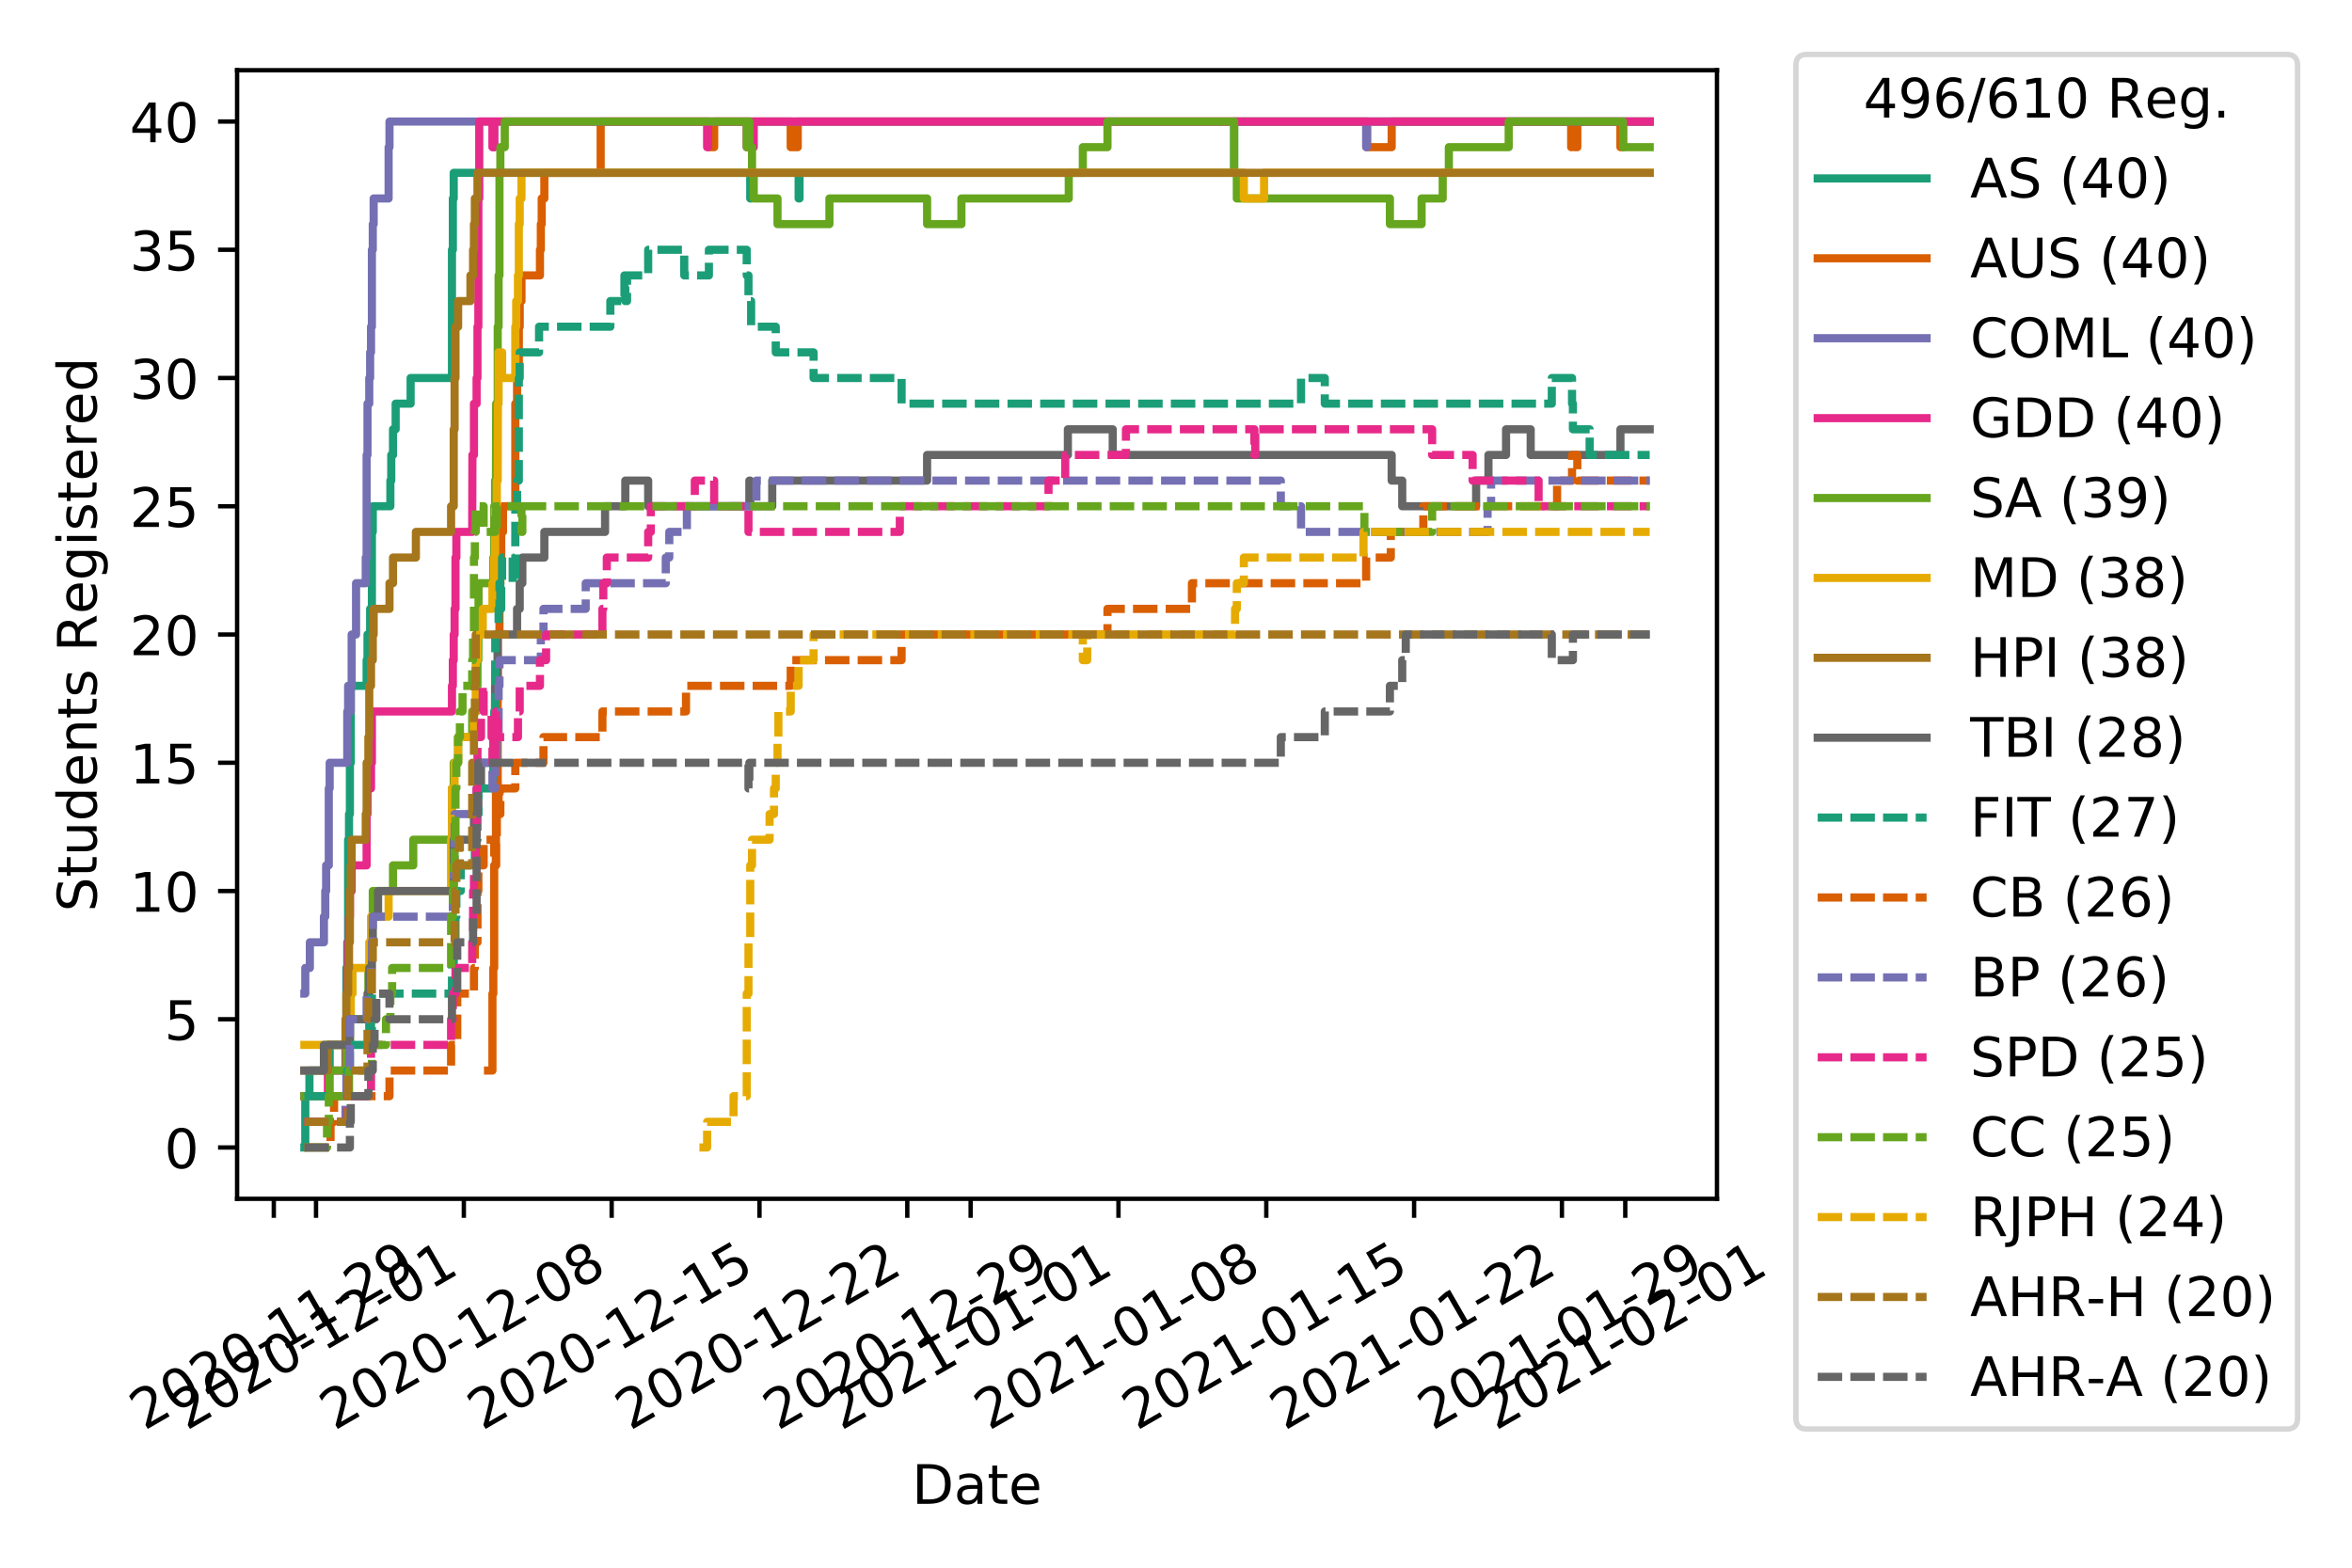 <?xml version="1.0" encoding="utf-8" standalone="no"?>
<!DOCTYPE svg PUBLIC "-//W3C//DTD SVG 1.1//EN"
  "http://www.w3.org/Graphics/SVG/1.1/DTD/svg11.dtd">
<!-- Created with matplotlib (https://matplotlib.org/) -->
<svg height="288pt" version="1.1" viewBox="0 0 432 288" width="432pt" xmlns="http://www.w3.org/2000/svg" xmlns:xlink="http://www.w3.org/1999/xlink">
 <defs>
  <style type="text/css">
*{stroke-linecap:butt;stroke-linejoin:round;}
  </style>
 </defs>
 <g id="figure_1">
  <g id="patch_1">
   <path d="M 0 288 
L 432 288 
L 432 0 
L 0 0 
z
" style="fill:#ffffff;"/>
  </g>
  <g id="axes_1">
   <g id="patch_2">
    <path d="M 43.55 220.231 
L 315.36 220.231 
L 315.36 12.9 
L 43.55 12.9 
z
" style="fill:#ffffff;"/>
   </g>
   <g id="matplotlib.axis_1">
    <g id="xtick_1">
     <g id="line2d_1">
      <defs>
       <path d="M 0 0 
L 0 3.5 
" id="m20921de488" style="stroke:#000000;stroke-width:0.8;"/>
      </defs>
      <g>
       <use style="stroke:#000000;stroke-width:0.8;" x="50.288" xlink:href="#m20921de488" y="220.231"/>
      </g>
     </g>
     <g id="text_1">
      <!-- 2020-11-29 -->
      <defs>
       <path d="M 19.188 8.297 
L 53.609 8.297 
L 53.609 0 
L 7.328 0 
L 7.328 8.297 
Q 12.938 14.109 22.625 23.891 
Q 32.328 33.688 34.812 36.531 
Q 39.547 41.844 41.422 45.531 
Q 43.312 49.219 43.312 52.781 
Q 43.312 58.594 39.234 62.25 
Q 35.156 65.922 28.609 65.922 
Q 23.969 65.922 18.812 64.312 
Q 13.672 62.703 7.812 59.422 
L 7.812 69.391 
Q 13.766 71.781 18.938 73 
Q 24.125 74.219 28.422 74.219 
Q 39.75 74.219 46.484 68.547 
Q 53.219 62.891 53.219 53.422 
Q 53.219 48.922 51.531 44.891 
Q 49.859 40.875 45.406 35.406 
Q 44.188 33.984 37.641 27.219 
Q 31.109 20.453 19.188 8.297 
z
" id="DejaVuSans-50"/>
       <path d="M 31.781 66.406 
Q 24.172 66.406 20.328 58.906 
Q 16.5 51.422 16.5 36.375 
Q 16.5 21.391 20.328 13.891 
Q 24.172 6.391 31.781 6.391 
Q 39.453 6.391 43.281 13.891 
Q 47.125 21.391 47.125 36.375 
Q 47.125 51.422 43.281 58.906 
Q 39.453 66.406 31.781 66.406 
z
M 31.781 74.219 
Q 44.047 74.219 50.516 64.516 
Q 56.984 54.828 56.984 36.375 
Q 56.984 17.969 50.516 8.266 
Q 44.047 -1.422 31.781 -1.422 
Q 19.531 -1.422 13.062 8.266 
Q 6.594 17.969 6.594 36.375 
Q 6.594 54.828 13.062 64.516 
Q 19.531 74.219 31.781 74.219 
z
" id="DejaVuSans-48"/>
       <path d="M 4.891 31.391 
L 31.203 31.391 
L 31.203 23.391 
L 4.891 23.391 
z
" id="DejaVuSans-45"/>
       <path d="M 12.406 8.297 
L 28.516 8.297 
L 28.516 63.922 
L 10.984 60.406 
L 10.984 69.391 
L 28.422 72.906 
L 38.281 72.906 
L 38.281 8.297 
L 54.391 8.297 
L 54.391 0 
L 12.406 0 
z
" id="DejaVuSans-49"/>
       <path d="M 10.984 1.516 
L 10.984 10.5 
Q 14.703 8.734 18.5 7.812 
Q 22.312 6.891 25.984 6.891 
Q 35.75 6.891 40.891 13.453 
Q 46.047 20.016 46.781 33.406 
Q 43.953 29.203 39.594 26.953 
Q 35.25 24.703 29.984 24.703 
Q 19.047 24.703 12.672 31.312 
Q 6.297 37.938 6.297 49.422 
Q 6.297 60.641 12.938 67.422 
Q 19.578 74.219 30.609 74.219 
Q 43.266 74.219 49.922 64.516 
Q 56.594 54.828 56.594 36.375 
Q 56.594 19.141 48.406 8.859 
Q 40.234 -1.422 26.422 -1.422 
Q 22.703 -1.422 18.891 -0.688 
Q 15.094 0.047 10.984 1.516 
z
M 30.609 32.422 
Q 37.25 32.422 41.125 36.953 
Q 45.016 41.5 45.016 49.422 
Q 45.016 57.281 41.125 61.844 
Q 37.25 66.406 30.609 66.406 
Q 23.969 66.406 20.094 61.844 
Q 16.219 57.281 16.219 49.422 
Q 16.219 41.5 20.094 36.953 
Q 23.969 32.422 30.609 32.422 
z
" id="DejaVuSans-57"/>
      </defs>
      <g transform="translate(26.503 262.869)rotate(-30)scale(0.1 -0.1)">
       <use xlink:href="#DejaVuSans-50"/>
       <use x="63.623" xlink:href="#DejaVuSans-48"/>
       <use x="127.246" xlink:href="#DejaVuSans-50"/>
       <use x="190.869" xlink:href="#DejaVuSans-48"/>
       <use x="254.492" xlink:href="#DejaVuSans-45"/>
       <use x="290.576" xlink:href="#DejaVuSans-49"/>
       <use x="354.199" xlink:href="#DejaVuSans-49"/>
       <use x="417.822" xlink:href="#DejaVuSans-45"/>
       <use x="453.906" xlink:href="#DejaVuSans-50"/>
       <use x="517.529" xlink:href="#DejaVuSans-57"/>
      </g>
     </g>
    </g>
    <g id="xtick_2">
     <g id="line2d_2">
      <g>
       <use style="stroke:#000000;stroke-width:0.8;" x="58.045" xlink:href="#m20921de488" y="220.231"/>
      </g>
     </g>
     <g id="text_2">
      <!-- 2020-12-01 -->
      <g transform="translate(34.26 262.869)rotate(-30)scale(0.1 -0.1)">
       <use xlink:href="#DejaVuSans-50"/>
       <use x="63.623" xlink:href="#DejaVuSans-48"/>
       <use x="127.246" xlink:href="#DejaVuSans-50"/>
       <use x="190.869" xlink:href="#DejaVuSans-48"/>
       <use x="254.492" xlink:href="#DejaVuSans-45"/>
       <use x="290.576" xlink:href="#DejaVuSans-49"/>
       <use x="354.199" xlink:href="#DejaVuSans-50"/>
       <use x="417.822" xlink:href="#DejaVuSans-45"/>
       <use x="453.906" xlink:href="#DejaVuSans-48"/>
       <use x="517.529" xlink:href="#DejaVuSans-49"/>
      </g>
     </g>
    </g>
    <g id="xtick_3">
     <g id="line2d_3">
      <g>
       <use style="stroke:#000000;stroke-width:0.8;" x="85.195" xlink:href="#m20921de488" y="220.231"/>
      </g>
     </g>
     <g id="text_3">
      <!-- 2020-12-08 -->
      <defs>
       <path d="M 31.781 34.625 
Q 24.75 34.625 20.719 30.859 
Q 16.703 27.094 16.703 20.516 
Q 16.703 13.922 20.719 10.156 
Q 24.75 6.391 31.781 6.391 
Q 38.812 6.391 42.859 10.172 
Q 46.922 13.969 46.922 20.516 
Q 46.922 27.094 42.891 30.859 
Q 38.875 34.625 31.781 34.625 
z
M 21.922 38.812 
Q 15.578 40.375 12.031 44.719 
Q 8.5 49.078 8.5 55.328 
Q 8.5 64.062 14.719 69.141 
Q 20.953 74.219 31.781 74.219 
Q 42.672 74.219 48.875 69.141 
Q 55.078 64.062 55.078 55.328 
Q 55.078 49.078 51.531 44.719 
Q 48 40.375 41.703 38.812 
Q 48.828 37.156 52.797 32.312 
Q 56.781 27.484 56.781 20.516 
Q 56.781 9.906 50.312 4.234 
Q 43.844 -1.422 31.781 -1.422 
Q 19.734 -1.422 13.25 4.234 
Q 6.781 9.906 6.781 20.516 
Q 6.781 27.484 10.781 32.312 
Q 14.797 37.156 21.922 38.812 
z
M 18.312 54.391 
Q 18.312 48.734 21.844 45.562 
Q 25.391 42.391 31.781 42.391 
Q 38.141 42.391 41.719 45.562 
Q 45.312 48.734 45.312 54.391 
Q 45.312 60.062 41.719 63.234 
Q 38.141 66.406 31.781 66.406 
Q 25.391 66.406 21.844 63.234 
Q 18.312 60.062 18.312 54.391 
z
" id="DejaVuSans-56"/>
      </defs>
      <g transform="translate(61.41 262.869)rotate(-30)scale(0.1 -0.1)">
       <use xlink:href="#DejaVuSans-50"/>
       <use x="63.623" xlink:href="#DejaVuSans-48"/>
       <use x="127.246" xlink:href="#DejaVuSans-50"/>
       <use x="190.869" xlink:href="#DejaVuSans-48"/>
       <use x="254.492" xlink:href="#DejaVuSans-45"/>
       <use x="290.576" xlink:href="#DejaVuSans-49"/>
       <use x="354.199" xlink:href="#DejaVuSans-50"/>
       <use x="417.822" xlink:href="#DejaVuSans-45"/>
       <use x="453.906" xlink:href="#DejaVuSans-48"/>
       <use x="517.529" xlink:href="#DejaVuSans-56"/>
      </g>
     </g>
    </g>
    <g id="xtick_4">
     <g id="line2d_4">
      <g>
       <use style="stroke:#000000;stroke-width:0.8;" x="112.346" xlink:href="#m20921de488" y="220.231"/>
      </g>
     </g>
     <g id="text_4">
      <!-- 2020-12-15 -->
      <defs>
       <path d="M 10.797 72.906 
L 49.516 72.906 
L 49.516 64.594 
L 19.828 64.594 
L 19.828 46.734 
Q 21.969 47.469 24.109 47.828 
Q 26.266 48.188 28.422 48.188 
Q 40.625 48.188 47.75 41.5 
Q 54.891 34.812 54.891 23.391 
Q 54.891 11.625 47.562 5.094 
Q 40.234 -1.422 26.906 -1.422 
Q 22.312 -1.422 17.547 -0.641 
Q 12.797 0.141 7.719 1.703 
L 7.719 11.625 
Q 12.109 9.234 16.797 8.062 
Q 21.484 6.891 26.703 6.891 
Q 35.156 6.891 40.078 11.328 
Q 45.016 15.766 45.016 23.391 
Q 45.016 31 40.078 35.438 
Q 35.156 39.891 26.703 39.891 
Q 22.75 39.891 18.812 39.016 
Q 14.891 38.141 10.797 36.281 
z
" id="DejaVuSans-53"/>
      </defs>
      <g transform="translate(88.561 262.869)rotate(-30)scale(0.1 -0.1)">
       <use xlink:href="#DejaVuSans-50"/>
       <use x="63.623" xlink:href="#DejaVuSans-48"/>
       <use x="127.246" xlink:href="#DejaVuSans-50"/>
       <use x="190.869" xlink:href="#DejaVuSans-48"/>
       <use x="254.492" xlink:href="#DejaVuSans-45"/>
       <use x="290.576" xlink:href="#DejaVuSans-49"/>
       <use x="354.199" xlink:href="#DejaVuSans-50"/>
       <use x="417.822" xlink:href="#DejaVuSans-45"/>
       <use x="453.906" xlink:href="#DejaVuSans-49"/>
       <use x="517.529" xlink:href="#DejaVuSans-53"/>
      </g>
     </g>
    </g>
    <g id="xtick_5">
     <g id="line2d_5">
      <g>
       <use style="stroke:#000000;stroke-width:0.8;" x="139.496" xlink:href="#m20921de488" y="220.231"/>
      </g>
     </g>
     <g id="text_5">
      <!-- 2020-12-22 -->
      <g transform="translate(115.711 262.869)rotate(-30)scale(0.1 -0.1)">
       <use xlink:href="#DejaVuSans-50"/>
       <use x="63.623" xlink:href="#DejaVuSans-48"/>
       <use x="127.246" xlink:href="#DejaVuSans-50"/>
       <use x="190.869" xlink:href="#DejaVuSans-48"/>
       <use x="254.492" xlink:href="#DejaVuSans-45"/>
       <use x="290.576" xlink:href="#DejaVuSans-49"/>
       <use x="354.199" xlink:href="#DejaVuSans-50"/>
       <use x="417.822" xlink:href="#DejaVuSans-45"/>
       <use x="453.906" xlink:href="#DejaVuSans-50"/>
       <use x="517.529" xlink:href="#DejaVuSans-50"/>
      </g>
     </g>
    </g>
    <g id="xtick_6">
     <g id="line2d_6">
      <g>
       <use style="stroke:#000000;stroke-width:0.8;" x="166.646" xlink:href="#m20921de488" y="220.231"/>
      </g>
     </g>
     <g id="text_6">
      <!-- 2020-12-29 -->
      <g transform="translate(142.861 262.869)rotate(-30)scale(0.1 -0.1)">
       <use xlink:href="#DejaVuSans-50"/>
       <use x="63.623" xlink:href="#DejaVuSans-48"/>
       <use x="127.246" xlink:href="#DejaVuSans-50"/>
       <use x="190.869" xlink:href="#DejaVuSans-48"/>
       <use x="254.492" xlink:href="#DejaVuSans-45"/>
       <use x="290.576" xlink:href="#DejaVuSans-49"/>
       <use x="354.199" xlink:href="#DejaVuSans-50"/>
       <use x="417.822" xlink:href="#DejaVuSans-45"/>
       <use x="453.906" xlink:href="#DejaVuSans-50"/>
       <use x="517.529" xlink:href="#DejaVuSans-57"/>
      </g>
     </g>
    </g>
    <g id="xtick_7">
     <g id="line2d_7">
      <g>
       <use style="stroke:#000000;stroke-width:0.8;" x="178.282" xlink:href="#m20921de488" y="220.231"/>
      </g>
     </g>
     <g id="text_7">
      <!-- 2021-01-01 -->
      <g transform="translate(154.497 262.869)rotate(-30)scale(0.1 -0.1)">
       <use xlink:href="#DejaVuSans-50"/>
       <use x="63.623" xlink:href="#DejaVuSans-48"/>
       <use x="127.246" xlink:href="#DejaVuSans-50"/>
       <use x="190.869" xlink:href="#DejaVuSans-49"/>
       <use x="254.492" xlink:href="#DejaVuSans-45"/>
       <use x="290.576" xlink:href="#DejaVuSans-48"/>
       <use x="354.199" xlink:href="#DejaVuSans-49"/>
       <use x="417.822" xlink:href="#DejaVuSans-45"/>
       <use x="453.906" xlink:href="#DejaVuSans-48"/>
       <use x="517.529" xlink:href="#DejaVuSans-49"/>
      </g>
     </g>
    </g>
    <g id="xtick_8">
     <g id="line2d_8">
      <g>
       <use style="stroke:#000000;stroke-width:0.8;" x="205.433" xlink:href="#m20921de488" y="220.231"/>
      </g>
     </g>
     <g id="text_8">
      <!-- 2021-01-08 -->
      <g transform="translate(181.647 262.869)rotate(-30)scale(0.1 -0.1)">
       <use xlink:href="#DejaVuSans-50"/>
       <use x="63.623" xlink:href="#DejaVuSans-48"/>
       <use x="127.246" xlink:href="#DejaVuSans-50"/>
       <use x="190.869" xlink:href="#DejaVuSans-49"/>
       <use x="254.492" xlink:href="#DejaVuSans-45"/>
       <use x="290.576" xlink:href="#DejaVuSans-48"/>
       <use x="354.199" xlink:href="#DejaVuSans-49"/>
       <use x="417.822" xlink:href="#DejaVuSans-45"/>
       <use x="453.906" xlink:href="#DejaVuSans-48"/>
       <use x="517.529" xlink:href="#DejaVuSans-56"/>
      </g>
     </g>
    </g>
    <g id="xtick_9">
     <g id="line2d_9">
      <g>
       <use style="stroke:#000000;stroke-width:0.8;" x="232.583" xlink:href="#m20921de488" y="220.231"/>
      </g>
     </g>
     <g id="text_9">
      <!-- 2021-01-15 -->
      <g transform="translate(208.798 262.869)rotate(-30)scale(0.1 -0.1)">
       <use xlink:href="#DejaVuSans-50"/>
       <use x="63.623" xlink:href="#DejaVuSans-48"/>
       <use x="127.246" xlink:href="#DejaVuSans-50"/>
       <use x="190.869" xlink:href="#DejaVuSans-49"/>
       <use x="254.492" xlink:href="#DejaVuSans-45"/>
       <use x="290.576" xlink:href="#DejaVuSans-48"/>
       <use x="354.199" xlink:href="#DejaVuSans-49"/>
       <use x="417.822" xlink:href="#DejaVuSans-45"/>
       <use x="453.906" xlink:href="#DejaVuSans-49"/>
       <use x="517.529" xlink:href="#DejaVuSans-53"/>
      </g>
     </g>
    </g>
    <g id="xtick_10">
     <g id="line2d_10">
      <g>
       <use style="stroke:#000000;stroke-width:0.8;" x="259.733" xlink:href="#m20921de488" y="220.231"/>
      </g>
     </g>
     <g id="text_10">
      <!-- 2021-01-22 -->
      <g transform="translate(235.948 262.869)rotate(-30)scale(0.1 -0.1)">
       <use xlink:href="#DejaVuSans-50"/>
       <use x="63.623" xlink:href="#DejaVuSans-48"/>
       <use x="127.246" xlink:href="#DejaVuSans-50"/>
       <use x="190.869" xlink:href="#DejaVuSans-49"/>
       <use x="254.492" xlink:href="#DejaVuSans-45"/>
       <use x="290.576" xlink:href="#DejaVuSans-48"/>
       <use x="354.199" xlink:href="#DejaVuSans-49"/>
       <use x="417.822" xlink:href="#DejaVuSans-45"/>
       <use x="453.906" xlink:href="#DejaVuSans-50"/>
       <use x="517.529" xlink:href="#DejaVuSans-50"/>
      </g>
     </g>
    </g>
    <g id="xtick_11">
     <g id="line2d_11">
      <g>
       <use style="stroke:#000000;stroke-width:0.8;" x="286.884" xlink:href="#m20921de488" y="220.231"/>
      </g>
     </g>
     <g id="text_11">
      <!-- 2021-01-29 -->
      <g transform="translate(263.098 262.869)rotate(-30)scale(0.1 -0.1)">
       <use xlink:href="#DejaVuSans-50"/>
       <use x="63.623" xlink:href="#DejaVuSans-48"/>
       <use x="127.246" xlink:href="#DejaVuSans-50"/>
       <use x="190.869" xlink:href="#DejaVuSans-49"/>
       <use x="254.492" xlink:href="#DejaVuSans-45"/>
       <use x="290.576" xlink:href="#DejaVuSans-48"/>
       <use x="354.199" xlink:href="#DejaVuSans-49"/>
       <use x="417.822" xlink:href="#DejaVuSans-45"/>
       <use x="453.906" xlink:href="#DejaVuSans-50"/>
       <use x="517.529" xlink:href="#DejaVuSans-57"/>
      </g>
     </g>
    </g>
    <g id="xtick_12">
     <g id="line2d_12">
      <g>
       <use style="stroke:#000000;stroke-width:0.8;" x="298.519" xlink:href="#m20921de488" y="220.231"/>
      </g>
     </g>
     <g id="text_12">
      <!-- 2021-02-01 -->
      <g transform="translate(274.734 262.869)rotate(-30)scale(0.1 -0.1)">
       <use xlink:href="#DejaVuSans-50"/>
       <use x="63.623" xlink:href="#DejaVuSans-48"/>
       <use x="127.246" xlink:href="#DejaVuSans-50"/>
       <use x="190.869" xlink:href="#DejaVuSans-49"/>
       <use x="254.492" xlink:href="#DejaVuSans-45"/>
       <use x="290.576" xlink:href="#DejaVuSans-48"/>
       <use x="354.199" xlink:href="#DejaVuSans-50"/>
       <use x="417.822" xlink:href="#DejaVuSans-45"/>
       <use x="453.906" xlink:href="#DejaVuSans-48"/>
       <use x="517.529" xlink:href="#DejaVuSans-49"/>
      </g>
     </g>
    </g>
    <g id="text_13">
     <!-- Date -->
     <defs>
      <path d="M 19.672 64.797 
L 19.672 8.109 
L 31.594 8.109 
Q 46.688 8.109 53.688 14.938 
Q 60.688 21.781 60.688 36.531 
Q 60.688 51.172 53.688 57.984 
Q 46.688 64.797 31.594 64.797 
z
M 9.812 72.906 
L 30.078 72.906 
Q 51.266 72.906 61.172 64.094 
Q 71.094 55.281 71.094 36.531 
Q 71.094 17.672 61.125 8.828 
Q 51.172 0 30.078 0 
L 9.812 0 
z
" id="DejaVuSans-68"/>
      <path d="M 34.281 27.484 
Q 23.391 27.484 19.188 25 
Q 14.984 22.516 14.984 16.5 
Q 14.984 11.719 18.141 8.906 
Q 21.297 6.109 26.703 6.109 
Q 34.188 6.109 38.703 11.406 
Q 43.219 16.703 43.219 25.484 
L 43.219 27.484 
z
M 52.203 31.203 
L 52.203 0 
L 43.219 0 
L 43.219 8.297 
Q 40.141 3.328 35.547 0.953 
Q 30.953 -1.422 24.312 -1.422 
Q 15.922 -1.422 10.953 3.297 
Q 6 8.016 6 15.922 
Q 6 25.141 12.172 29.828 
Q 18.359 34.516 30.609 34.516 
L 43.219 34.516 
L 43.219 35.406 
Q 43.219 41.609 39.141 45 
Q 35.062 48.391 27.688 48.391 
Q 23 48.391 18.547 47.266 
Q 14.109 46.141 10.016 43.891 
L 10.016 52.203 
Q 14.938 54.109 19.578 55.047 
Q 24.219 56 28.609 56 
Q 40.484 56 46.344 49.844 
Q 52.203 43.703 52.203 31.203 
z
" id="DejaVuSans-97"/>
      <path d="M 18.312 70.219 
L 18.312 54.688 
L 36.812 54.688 
L 36.812 47.703 
L 18.312 47.703 
L 18.312 18.016 
Q 18.312 11.328 20.141 9.422 
Q 21.969 7.516 27.594 7.516 
L 36.812 7.516 
L 36.812 0 
L 27.594 0 
Q 17.188 0 13.234 3.875 
Q 9.281 7.766 9.281 18.016 
L 9.281 47.703 
L 2.688 47.703 
L 2.688 54.688 
L 9.281 54.688 
L 9.281 70.219 
z
" id="DejaVuSans-116"/>
      <path d="M 56.203 29.594 
L 56.203 25.203 
L 14.891 25.203 
Q 15.484 15.922 20.484 11.062 
Q 25.484 6.203 34.422 6.203 
Q 39.594 6.203 44.453 7.469 
Q 49.312 8.734 54.109 11.281 
L 54.109 2.781 
Q 49.266 0.734 44.188 -0.344 
Q 39.109 -1.422 33.891 -1.422 
Q 20.797 -1.422 13.156 6.188 
Q 5.516 13.812 5.516 26.812 
Q 5.516 40.234 12.766 48.109 
Q 20.016 56 32.328 56 
Q 43.359 56 49.781 48.891 
Q 56.203 41.797 56.203 29.594 
z
M 47.219 32.234 
Q 47.125 39.594 43.094 43.984 
Q 39.062 48.391 32.422 48.391 
Q 24.906 48.391 20.391 44.141 
Q 15.875 39.891 15.188 32.172 
z
" id="DejaVuSans-101"/>
     </defs>
     <g transform="translate(167.504 276.269)scale(0.1 -0.1)">
      <use xlink:href="#DejaVuSans-68"/>
      <use x="77.002" xlink:href="#DejaVuSans-97"/>
      <use x="138.281" xlink:href="#DejaVuSans-116"/>
      <use x="177.49" xlink:href="#DejaVuSans-101"/>
     </g>
    </g>
   </g>
   <g id="matplotlib.axis_2">
    <g id="ytick_1">
     <g id="line2d_13">
      <defs>
       <path d="M 0 0 
L -3.5 0 
" id="m198e520446" style="stroke:#000000;stroke-width:0.8;"/>
      </defs>
      <g>
       <use style="stroke:#000000;stroke-width:0.8;" x="43.55" xlink:href="#m198e520446" y="210.807"/>
      </g>
     </g>
     <g id="text_14">
      <!-- 0 -->
      <g transform="translate(30.188 214.606)scale(0.1 -0.1)">
       <use xlink:href="#DejaVuSans-48"/>
      </g>
     </g>
    </g>
    <g id="ytick_2">
     <g id="line2d_14">
      <g>
       <use style="stroke:#000000;stroke-width:0.8;" x="43.55" xlink:href="#m198e520446" y="187.246"/>
      </g>
     </g>
     <g id="text_15">
      <!-- 5 -->
      <g transform="translate(30.188 191.046)scale(0.1 -0.1)">
       <use xlink:href="#DejaVuSans-53"/>
      </g>
     </g>
    </g>
    <g id="ytick_3">
     <g id="line2d_15">
      <g>
       <use style="stroke:#000000;stroke-width:0.8;" x="43.55" xlink:href="#m198e520446" y="163.686"/>
      </g>
     </g>
     <g id="text_16">
      <!-- 10 -->
      <g transform="translate(23.825 167.485)scale(0.1 -0.1)">
       <use xlink:href="#DejaVuSans-49"/>
       <use x="63.623" xlink:href="#DejaVuSans-48"/>
      </g>
     </g>
    </g>
    <g id="ytick_4">
     <g id="line2d_16">
      <g>
       <use style="stroke:#000000;stroke-width:0.8;" x="43.55" xlink:href="#m198e520446" y="140.126"/>
      </g>
     </g>
     <g id="text_17">
      <!-- 15 -->
      <g transform="translate(23.825 143.925)scale(0.1 -0.1)">
       <use xlink:href="#DejaVuSans-49"/>
       <use x="63.623" xlink:href="#DejaVuSans-53"/>
      </g>
     </g>
    </g>
    <g id="ytick_5">
     <g id="line2d_17">
      <g>
       <use style="stroke:#000000;stroke-width:0.8;" x="43.55" xlink:href="#m198e520446" y="116.565"/>
      </g>
     </g>
     <g id="text_18">
      <!-- 20 -->
      <g transform="translate(23.825 120.365)scale(0.1 -0.1)">
       <use xlink:href="#DejaVuSans-50"/>
       <use x="63.623" xlink:href="#DejaVuSans-48"/>
      </g>
     </g>
    </g>
    <g id="ytick_6">
     <g id="line2d_18">
      <g>
       <use style="stroke:#000000;stroke-width:0.8;" x="43.55" xlink:href="#m198e520446" y="93.005"/>
      </g>
     </g>
     <g id="text_19">
      <!-- 25 -->
      <g transform="translate(23.825 96.804)scale(0.1 -0.1)">
       <use xlink:href="#DejaVuSans-50"/>
       <use x="63.623" xlink:href="#DejaVuSans-53"/>
      </g>
     </g>
    </g>
    <g id="ytick_7">
     <g id="line2d_19">
      <g>
       <use style="stroke:#000000;stroke-width:0.8;" x="43.55" xlink:href="#m198e520446" y="69.445"/>
      </g>
     </g>
     <g id="text_20">
      <!-- 30 -->
      <defs>
       <path d="M 40.578 39.312 
Q 47.656 37.797 51.625 33 
Q 55.609 28.219 55.609 21.188 
Q 55.609 10.406 48.188 4.484 
Q 40.766 -1.422 27.094 -1.422 
Q 22.516 -1.422 17.656 -0.516 
Q 12.797 0.391 7.625 2.203 
L 7.625 11.719 
Q 11.719 9.328 16.594 8.109 
Q 21.484 6.891 26.812 6.891 
Q 36.078 6.891 40.938 10.547 
Q 45.797 14.203 45.797 21.188 
Q 45.797 27.641 41.281 31.266 
Q 36.766 34.906 28.719 34.906 
L 20.219 34.906 
L 20.219 43.016 
L 29.109 43.016 
Q 36.375 43.016 40.234 45.922 
Q 44.094 48.828 44.094 54.297 
Q 44.094 59.906 40.109 62.906 
Q 36.141 65.922 28.719 65.922 
Q 24.656 65.922 20.016 65.031 
Q 15.375 64.156 9.812 62.312 
L 9.812 71.094 
Q 15.438 72.656 20.344 73.438 
Q 25.25 74.219 29.594 74.219 
Q 40.828 74.219 47.359 69.109 
Q 53.906 64.016 53.906 55.328 
Q 53.906 49.266 50.438 45.094 
Q 46.969 40.922 40.578 39.312 
z
" id="DejaVuSans-51"/>
      </defs>
      <g transform="translate(23.825 73.244)scale(0.1 -0.1)">
       <use xlink:href="#DejaVuSans-51"/>
       <use x="63.623" xlink:href="#DejaVuSans-48"/>
      </g>
     </g>
    </g>
    <g id="ytick_8">
     <g id="line2d_20">
      <g>
       <use style="stroke:#000000;stroke-width:0.8;" x="43.55" xlink:href="#m198e520446" y="45.884"/>
      </g>
     </g>
     <g id="text_21">
      <!-- 35 -->
      <g transform="translate(23.825 49.684)scale(0.1 -0.1)">
       <use xlink:href="#DejaVuSans-51"/>
       <use x="63.623" xlink:href="#DejaVuSans-53"/>
      </g>
     </g>
    </g>
    <g id="ytick_9">
     <g id="line2d_21">
      <g>
       <use style="stroke:#000000;stroke-width:0.8;" x="43.55" xlink:href="#m198e520446" y="22.324"/>
      </g>
     </g>
     <g id="text_22">
      <!-- 40 -->
      <defs>
       <path d="M 37.797 64.312 
L 12.891 25.391 
L 37.797 25.391 
z
M 35.203 72.906 
L 47.609 72.906 
L 47.609 25.391 
L 58.016 25.391 
L 58.016 17.188 
L 47.609 17.188 
L 47.609 0 
L 37.797 0 
L 37.797 17.188 
L 4.891 17.188 
L 4.891 26.703 
z
" id="DejaVuSans-52"/>
      </defs>
      <g transform="translate(23.825 26.123)scale(0.1 -0.1)">
       <use xlink:href="#DejaVuSans-52"/>
       <use x="63.623" xlink:href="#DejaVuSans-48"/>
      </g>
     </g>
    </g>
    <g id="text_23">
     <!-- Students Registered -->
     <defs>
      <path d="M 53.516 70.516 
L 53.516 60.891 
Q 47.906 63.578 42.922 64.891 
Q 37.938 66.219 33.297 66.219 
Q 25.25 66.219 20.875 63.094 
Q 16.5 59.969 16.5 54.203 
Q 16.5 49.359 19.406 46.891 
Q 22.312 44.438 30.422 42.922 
L 36.375 41.703 
Q 47.406 39.594 52.656 34.297 
Q 57.906 29 57.906 20.125 
Q 57.906 9.516 50.797 4.047 
Q 43.703 -1.422 29.984 -1.422 
Q 24.812 -1.422 18.969 -0.25 
Q 13.141 0.922 6.891 3.219 
L 6.891 13.375 
Q 12.891 10.016 18.656 8.297 
Q 24.422 6.594 29.984 6.594 
Q 38.422 6.594 43.016 9.906 
Q 47.609 13.234 47.609 19.391 
Q 47.609 24.75 44.312 27.781 
Q 41.016 30.812 33.5 32.328 
L 27.484 33.5 
Q 16.453 35.688 11.516 40.375 
Q 6.594 45.062 6.594 53.422 
Q 6.594 63.094 13.406 68.656 
Q 20.219 74.219 32.172 74.219 
Q 37.312 74.219 42.625 73.281 
Q 47.953 72.359 53.516 70.516 
z
" id="DejaVuSans-83"/>
      <path d="M 8.5 21.578 
L 8.5 54.688 
L 17.484 54.688 
L 17.484 21.922 
Q 17.484 14.156 20.5 10.266 
Q 23.531 6.391 29.594 6.391 
Q 36.859 6.391 41.078 11.031 
Q 45.312 15.672 45.312 23.688 
L 45.312 54.688 
L 54.297 54.688 
L 54.297 0 
L 45.312 0 
L 45.312 8.406 
Q 42.047 3.422 37.719 1 
Q 33.406 -1.422 27.688 -1.422 
Q 18.266 -1.422 13.375 4.438 
Q 8.5 10.297 8.5 21.578 
z
M 31.109 56 
z
" id="DejaVuSans-117"/>
      <path d="M 45.406 46.391 
L 45.406 75.984 
L 54.391 75.984 
L 54.391 0 
L 45.406 0 
L 45.406 8.203 
Q 42.578 3.328 38.25 0.953 
Q 33.938 -1.422 27.875 -1.422 
Q 17.969 -1.422 11.734 6.484 
Q 5.516 14.406 5.516 27.297 
Q 5.516 40.188 11.734 48.094 
Q 17.969 56 27.875 56 
Q 33.938 56 38.25 53.625 
Q 42.578 51.266 45.406 46.391 
z
M 14.797 27.297 
Q 14.797 17.391 18.875 11.75 
Q 22.953 6.109 30.078 6.109 
Q 37.203 6.109 41.297 11.75 
Q 45.406 17.391 45.406 27.297 
Q 45.406 37.203 41.297 42.844 
Q 37.203 48.484 30.078 48.484 
Q 22.953 48.484 18.875 42.844 
Q 14.797 37.203 14.797 27.297 
z
" id="DejaVuSans-100"/>
      <path d="M 54.891 33.016 
L 54.891 0 
L 45.906 0 
L 45.906 32.719 
Q 45.906 40.484 42.875 44.328 
Q 39.844 48.188 33.797 48.188 
Q 26.516 48.188 22.312 43.547 
Q 18.109 38.922 18.109 30.906 
L 18.109 0 
L 9.078 0 
L 9.078 54.688 
L 18.109 54.688 
L 18.109 46.188 
Q 21.344 51.125 25.703 53.562 
Q 30.078 56 35.797 56 
Q 45.219 56 50.047 50.172 
Q 54.891 44.344 54.891 33.016 
z
" id="DejaVuSans-110"/>
      <path d="M 44.281 53.078 
L 44.281 44.578 
Q 40.484 46.531 36.375 47.5 
Q 32.281 48.484 27.875 48.484 
Q 21.188 48.484 17.844 46.438 
Q 14.5 44.391 14.5 40.281 
Q 14.5 37.156 16.891 35.375 
Q 19.281 33.594 26.516 31.984 
L 29.594 31.297 
Q 39.156 29.25 43.188 25.516 
Q 47.219 21.781 47.219 15.094 
Q 47.219 7.469 41.188 3.016 
Q 35.156 -1.422 24.609 -1.422 
Q 20.219 -1.422 15.453 -0.562 
Q 10.688 0.297 5.422 2 
L 5.422 11.281 
Q 10.406 8.688 15.234 7.391 
Q 20.062 6.109 24.812 6.109 
Q 31.156 6.109 34.562 8.281 
Q 37.984 10.453 37.984 14.406 
Q 37.984 18.062 35.516 20.016 
Q 33.062 21.969 24.703 23.781 
L 21.578 24.516 
Q 13.234 26.266 9.516 29.906 
Q 5.812 33.547 5.812 39.891 
Q 5.812 47.609 11.281 51.797 
Q 16.75 56 26.812 56 
Q 31.781 56 36.172 55.266 
Q 40.578 54.547 44.281 53.078 
z
" id="DejaVuSans-115"/>
      <path id="DejaVuSans-32"/>
      <path d="M 44.391 34.188 
Q 47.562 33.109 50.562 29.594 
Q 53.562 26.078 56.594 19.922 
L 66.609 0 
L 56 0 
L 46.688 18.703 
Q 43.062 26.031 39.672 28.422 
Q 36.281 30.812 30.422 30.812 
L 19.672 30.812 
L 19.672 0 
L 9.812 0 
L 9.812 72.906 
L 32.078 72.906 
Q 44.578 72.906 50.734 67.672 
Q 56.891 62.453 56.891 51.906 
Q 56.891 45.016 53.688 40.469 
Q 50.484 35.938 44.391 34.188 
z
M 19.672 64.797 
L 19.672 38.922 
L 32.078 38.922 
Q 39.203 38.922 42.844 42.219 
Q 46.484 45.516 46.484 51.906 
Q 46.484 58.297 42.844 61.547 
Q 39.203 64.797 32.078 64.797 
z
" id="DejaVuSans-82"/>
      <path d="M 45.406 27.984 
Q 45.406 37.75 41.375 43.109 
Q 37.359 48.484 30.078 48.484 
Q 22.859 48.484 18.828 43.109 
Q 14.797 37.75 14.797 27.984 
Q 14.797 18.266 18.828 12.891 
Q 22.859 7.516 30.078 7.516 
Q 37.359 7.516 41.375 12.891 
Q 45.406 18.266 45.406 27.984 
z
M 54.391 6.781 
Q 54.391 -7.172 48.188 -13.984 
Q 42 -20.797 29.203 -20.797 
Q 24.469 -20.797 20.266 -20.094 
Q 16.062 -19.391 12.109 -17.922 
L 12.109 -9.188 
Q 16.062 -11.328 19.922 -12.344 
Q 23.781 -13.375 27.781 -13.375 
Q 36.625 -13.375 41.016 -8.766 
Q 45.406 -4.156 45.406 5.172 
L 45.406 9.625 
Q 42.625 4.781 38.281 2.391 
Q 33.938 0 27.875 0 
Q 17.828 0 11.672 7.656 
Q 5.516 15.328 5.516 27.984 
Q 5.516 40.672 11.672 48.328 
Q 17.828 56 27.875 56 
Q 33.938 56 38.281 53.609 
Q 42.625 51.219 45.406 46.391 
L 45.406 54.688 
L 54.391 54.688 
z
" id="DejaVuSans-103"/>
      <path d="M 9.422 54.688 
L 18.406 54.688 
L 18.406 0 
L 9.422 0 
z
M 9.422 75.984 
L 18.406 75.984 
L 18.406 64.594 
L 9.422 64.594 
z
" id="DejaVuSans-105"/>
      <path d="M 41.109 46.297 
Q 39.594 47.172 37.812 47.578 
Q 36.031 48 33.891 48 
Q 26.266 48 22.188 43.047 
Q 18.109 38.094 18.109 28.812 
L 18.109 0 
L 9.078 0 
L 9.078 54.688 
L 18.109 54.688 
L 18.109 46.188 
Q 20.953 51.172 25.484 53.578 
Q 30.031 56 36.531 56 
Q 37.453 56 38.578 55.875 
Q 39.703 55.766 41.062 55.516 
z
" id="DejaVuSans-114"/>
     </defs>
     <g transform="translate(17.745 167.499)rotate(-90)scale(0.1 -0.1)">
      <use xlink:href="#DejaVuSans-83"/>
      <use x="63.477" xlink:href="#DejaVuSans-116"/>
      <use x="102.686" xlink:href="#DejaVuSans-117"/>
      <use x="166.064" xlink:href="#DejaVuSans-100"/>
      <use x="229.541" xlink:href="#DejaVuSans-101"/>
      <use x="291.064" xlink:href="#DejaVuSans-110"/>
      <use x="354.443" xlink:href="#DejaVuSans-116"/>
      <use x="393.652" xlink:href="#DejaVuSans-115"/>
      <use x="445.752" xlink:href="#DejaVuSans-32"/>
      <use x="477.539" xlink:href="#DejaVuSans-82"/>
      <use x="546.959" xlink:href="#DejaVuSans-101"/>
      <use x="608.482" xlink:href="#DejaVuSans-103"/>
      <use x="671.959" xlink:href="#DejaVuSans-105"/>
      <use x="699.742" xlink:href="#DejaVuSans-115"/>
      <use x="751.842" xlink:href="#DejaVuSans-116"/>
      <use x="791.051" xlink:href="#DejaVuSans-101"/>
      <use x="852.574" xlink:href="#DejaVuSans-114"/>
      <use x="893.656" xlink:href="#DejaVuSans-101"/>
      <use x="955.18" xlink:href="#DejaVuSans-100"/>
     </g>
    </g>
   </g>
   <g id="line2d_22">
    <path clip-path="url(#p9873436c72)" d="M 55.905 210.807 
L 56.075 210.807 
L 56.075 201.383 
L 56.184 201.383 
L 56.833 201.383 
L 56.833 196.67 
L 56.912 196.67 
L 60.55 196.67 
L 60.55 191.958 
L 60.631 191.958 
L 63.621 191.958 
L 63.621 177.822 
L 63.702 177.822 
L 63.783 177.822 
L 63.783 173.11 
L 63.863 173.11 
L 63.944 173.11 
L 63.944 154.262 
L 64.025 154.262 
L 64.106 154.262 
L 64.106 149.55 
L 64.187 149.55 
L 64.267 149.55 
L 64.267 140.126 
L 64.348 140.126 
L 64.429 140.126 
L 64.429 125.99 
L 64.51 125.99 
L 67.338 125.99 
L 67.338 121.277 
L 67.419 121.277 
L 67.5 121.277 
L 67.5 116.565 
L 67.58 116.565 
L 67.984 116.565 
L 67.984 111.853 
L 68.065 111.853 
L 68.308 111.853 
L 68.308 97.717 
L 68.388 97.717 
L 68.469 97.717 
L 68.469 93.005 
L 68.55 93.005 
L 71.701 93.005 
L 71.701 88.293 
L 71.782 88.293 
L 71.863 88.293 
L 71.863 83.581 
L 71.944 83.581 
L 72.186 83.581 
L 72.186 78.869 
L 72.267 78.869 
L 72.671 78.869 
L 72.671 74.157 
L 72.752 74.157 
L 75.418 74.157 
L 75.418 69.445 
L 75.499 69.445 
L 83.014 69.445 
L 83.014 45.884 
L 83.095 45.884 
L 83.176 45.884 
L 83.176 36.46 
L 83.256 36.46 
L 83.337 36.46 
L 83.337 31.748 
L 83.418 31.748 
L 137.8 31.748 
L 137.8 36.46 
L 137.88 36.46 
L 137.961 36.46 
L 137.961 31.748 
L 138.042 31.748 
L 146.688 31.748 
L 146.688 36.46 
L 146.769 36.46 
L 146.85 36.46 
L 146.85 31.748 
L 146.93 31.748 
L 226.684 31.748 
L 226.684 22.324 
L 226.765 22.324 
L 303.005 22.324 
L 303.005 22.324 
" style="fill:none;stroke:#1b9e77;stroke-linecap:square;stroke-width:1.5;"/>
   </g>
   <g id="line2d_23">
    <path clip-path="url(#p9873436c72)" d="M 89.64 196.67 
L 90.448 196.67 
L 90.448 182.534 
L 90.529 182.534 
L 90.61 182.534 
L 90.61 177.822 
L 90.691 177.822 
L 90.771 177.822 
L 90.771 158.974 
L 90.852 158.974 
L 91.095 158.974 
L 91.095 144.838 
L 91.175 144.838 
L 91.418 144.838 
L 91.418 116.565 
L 91.499 116.565 
L 91.741 116.565 
L 91.741 107.141 
L 91.822 107.141 
L 91.903 107.141 
L 91.903 102.429 
L 91.983 102.429 
L 92.064 102.429 
L 92.064 97.717 
L 92.145 97.717 
L 92.387 97.717 
L 92.387 93.005 
L 92.468 93.005 
L 94.65 93.005 
L 94.65 74.157 
L 94.731 74.157 
L 94.973 74.157 
L 94.973 69.445 
L 95.054 69.445 
L 95.296 69.445 
L 95.296 60.021 
L 95.377 60.021 
L 95.458 60.021 
L 95.458 55.309 
L 95.539 55.309 
L 95.781 55.309 
L 95.781 50.597 
L 95.862 50.597 
L 99.175 50.597 
L 99.175 45.884 
L 99.256 45.884 
L 99.337 45.884 
L 99.337 41.172 
L 99.417 41.172 
L 99.498 41.172 
L 99.498 36.46 
L 99.579 36.46 
L 99.983 36.46 
L 99.983 31.748 
L 100.064 31.748 
L 110.326 31.748 
L 110.326 22.324 
L 110.407 22.324 
L 130.204 22.324 
L 130.204 27.036 
L 130.285 27.036 
L 131.174 27.036 
L 131.174 22.324 
L 131.254 22.324 
L 145.234 22.324 
L 145.234 27.036 
L 145.314 27.036 
L 146.526 27.036 
L 146.526 22.324 
L 146.607 22.324 
L 251.087 22.324 
L 251.087 27.036 
L 251.168 27.036 
L 255.613 27.036 
L 255.613 22.324 
L 255.693 22.324 
L 288.581 22.324 
L 288.581 27.036 
L 288.662 27.036 
L 288.742 27.036 
L 288.742 22.324 
L 288.823 22.324 
L 289.227 22.324 
L 289.227 27.036 
L 289.308 27.036 
L 289.712 27.036 
L 289.712 22.324 
L 289.793 22.324 
L 297.631 22.324 
L 297.631 27.036 
L 297.712 27.036 
L 298.116 27.036 
L 298.116 22.324 
L 298.197 22.324 
L 303.005 22.324 
L 303.005 22.324 
" style="fill:none;stroke:#d95f02;stroke-linecap:square;stroke-width:1.5;"/>
   </g>
   <g id="line2d_24">
    <path clip-path="url(#p9873436c72)" d="M 55.905 182.534 
L 56.075 182.534 
L 56.075 177.822 
L 56.184 177.822 
L 56.912 177.822 
L 56.912 173.11 
L 59.497 173.11 
L 59.497 168.398 
L 59.742 168.398 
L 59.742 163.686 
L 59.823 163.686 
L 59.904 163.686 
L 59.904 158.974 
L 59.985 158.974 
L 60.389 158.974 
L 60.389 144.838 
L 60.47 144.838 
L 60.55 144.838 
L 60.55 140.126 
L 60.631 140.126 
L 63.783 140.126 
L 63.783 130.702 
L 63.863 130.702 
L 63.944 130.702 
L 63.944 125.99 
L 64.025 125.99 
L 64.106 125.99 
L 64.106 130.702 
L 64.187 130.702 
L 64.429 130.702 
L 64.429 125.99 
L 64.51 125.99 
L 64.591 125.99 
L 64.591 116.565 
L 64.671 116.565 
L 65.399 116.565 
L 65.399 107.141 
L 65.48 107.141 
L 67.176 107.141 
L 67.176 102.429 
L 67.257 102.429 
L 67.338 102.429 
L 67.338 83.581 
L 67.419 83.581 
L 67.5 83.581 
L 67.5 74.157 
L 67.58 74.157 
L 67.823 74.157 
L 67.823 69.445 
L 67.904 69.445 
L 67.984 69.445 
L 67.984 64.733 
L 68.065 64.733 
L 68.146 64.733 
L 68.146 60.021 
L 68.227 60.021 
L 68.308 60.021 
L 68.308 45.884 
L 68.388 45.884 
L 68.469 45.884 
L 68.469 41.172 
L 68.55 41.172 
L 68.631 41.172 
L 68.631 36.46 
L 68.712 36.46 
L 71.378 36.46 
L 71.378 27.036 
L 71.459 27.036 
L 71.54 27.036 
L 71.54 22.324 
L 71.621 22.324 
L 90.61 22.324 
L 90.61 27.036 
L 90.691 27.036 
L 90.771 27.036 
L 90.771 22.324 
L 90.852 22.324 
L 250.926 22.324 
L 250.926 27.036 
L 251.007 27.036 
L 251.087 27.036 
L 251.087 22.324 
L 251.168 22.324 
L 303.005 22.324 
L 303.005 22.324 
" style="fill:none;stroke:#7570b3;stroke-linecap:square;stroke-width:1.5;"/>
   </g>
   <g id="line2d_25">
    <path clip-path="url(#p9873436c72)" d="M 55.905 201.383 
L 60.227 201.383 
L 60.227 196.67 
L 60.308 196.67 
L 63.459 196.67 
L 63.459 191.958 
L 63.54 191.958 
L 63.621 191.958 
L 63.621 187.246 
L 63.702 187.246 
L 63.783 187.246 
L 63.783 177.822 
L 63.863 177.822 
L 63.944 177.822 
L 63.944 173.11 
L 64.025 173.11 
L 64.106 173.11 
L 64.106 168.398 
L 64.187 168.398 
L 64.267 168.398 
L 64.267 163.686 
L 64.348 163.686 
L 64.591 163.686 
L 64.591 158.974 
L 64.671 158.974 
L 67.338 158.974 
L 67.338 149.55 
L 67.419 149.55 
L 67.5 149.55 
L 67.5 144.838 
L 67.58 144.838 
L 68.146 144.838 
L 68.146 140.126 
L 68.227 140.126 
L 68.308 140.126 
L 68.308 130.702 
L 68.388 130.702 
L 83.014 130.702 
L 83.014 125.99 
L 83.095 125.99 
L 83.176 125.99 
L 83.176 121.277 
L 83.256 121.277 
L 83.337 121.277 
L 83.337 116.565 
L 83.418 116.565 
L 83.499 116.565 
L 83.499 111.853 
L 83.58 111.853 
L 83.661 111.853 
L 83.661 102.429 
L 83.741 102.429 
L 83.822 102.429 
L 83.822 97.717 
L 83.903 97.717 
L 86.731 97.717 
L 86.771 83.581 
L 86.812 83.581 
L 87.054 83.581 
L 87.054 74.157 
L 87.135 74.157 
L 87.539 74.157 
L 87.539 69.445 
L 87.62 69.445 
L 87.701 69.445 
L 87.701 60.021 
L 87.782 60.021 
L 87.862 60.021 
L 87.862 36.46 
L 87.943 36.46 
L 88.024 36.46 
L 88.024 22.324 
L 88.105 22.324 
L 90.448 22.324 
L 90.448 27.036 
L 90.529 27.036 
L 90.771 27.036 
L 90.771 22.324 
L 90.852 22.324 
L 129.881 22.324 
L 129.881 27.036 
L 129.962 27.036 
L 130.042 27.036 
L 130.042 22.324 
L 130.123 22.324 
L 137.153 22.324 
L 137.153 27.036 
L 137.234 27.036 
L 137.476 27.036 
L 137.476 22.324 
L 137.557 22.324 
L 137.8 22.324 
L 137.8 27.036 
L 137.88 27.036 
L 138.446 27.036 
L 138.446 22.324 
L 138.527 22.324 
L 303.005 22.324 
L 303.005 22.324 
" style="fill:none;stroke:#e7298a;stroke-linecap:square;stroke-width:1.5;"/>
   </g>
   <g id="line2d_26">
    <path clip-path="url(#p9873436c72)" d="M 55.905 201.383 
L 60.55 201.383 
L 60.55 196.67 
L 60.631 196.67 
L 63.621 196.67 
L 63.621 191.958 
L 63.702 191.958 
L 64.267 191.958 
L 64.267 187.246 
L 64.348 187.246 
L 67.661 187.246 
L 67.661 177.822 
L 67.742 177.822 
L 67.984 177.822 
L 67.984 173.11 
L 68.065 173.11 
L 68.308 173.11 
L 68.308 168.398 
L 68.388 168.398 
L 68.469 168.398 
L 68.469 163.686 
L 68.55 163.686 
L 72.186 163.686 
L 72.186 158.974 
L 72.267 158.974 
L 75.903 158.974 
L 75.903 154.262 
L 75.984 154.262 
L 83.014 154.262 
L 83.014 144.838 
L 83.095 144.838 
L 83.337 144.838 
L 83.337 140.126 
L 83.418 140.126 
L 84.145 140.126 
L 84.145 135.414 
L 84.226 135.414 
L 86.731 135.414 
L 86.731 130.702 
L 86.812 130.702 
L 87.539 130.702 
L 87.539 125.99 
L 87.62 125.99 
L 87.701 125.99 
L 87.701 121.277 
L 87.782 121.277 
L 87.862 121.277 
L 87.903 107.141 
L 87.943 107.141 
L 90.61 107.141 
L 90.61 102.429 
L 90.691 102.429 
L 90.771 102.429 
L 90.771 93.005 
L 90.852 93.005 
L 90.933 93.005 
L 90.933 88.293 
L 91.014 88.293 
L 91.095 88.293 
L 91.135 74.157 
L 91.175 74.157 
L 91.418 74.157 
L 91.418 60.021 
L 91.499 60.021 
L 91.579 60.021 
L 91.579 50.597 
L 91.66 50.597 
L 91.741 50.597 
L 91.741 31.748 
L 91.822 31.748 
L 91.903 31.748 
L 91.903 27.036 
L 91.983 27.036 
L 92.711 27.036 
L 92.711 22.324 
L 92.791 22.324 
L 137.153 22.324 
L 137.153 27.036 
L 137.234 27.036 
L 137.315 27.036 
L 137.315 22.324 
L 137.396 22.324 
L 137.638 22.324 
L 137.638 27.036 
L 137.719 27.036 
L 138.123 27.036 
L 138.123 31.748 
L 138.204 31.748 
L 138.446 31.748 
L 138.446 36.46 
L 138.527 36.46 
L 142.809 36.46 
L 142.809 41.172 
L 142.89 41.172 
L 152.344 41.172 
L 152.344 36.46 
L 152.425 36.46 
L 170.283 36.46 
L 170.283 41.172 
L 170.364 41.172 
L 176.586 41.172 
L 176.586 36.46 
L 176.666 36.46 
L 196.302 36.46 
L 196.302 31.748 
L 196.383 31.748 
L 198.888 31.748 
L 198.888 27.036 
L 198.969 27.036 
L 203.413 27.036 
L 203.413 22.324 
L 226.684 22.324 
L 226.684 31.748 
L 226.765 31.748 
L 227.169 31.748 
L 227.169 36.46 
L 227.25 36.46 
L 255.289 36.46 
L 255.289 41.172 
L 255.37 41.172 
L 261.107 41.172 
L 261.107 36.46 
L 261.188 36.46 
L 264.986 36.46 
L 264.986 31.748 
L 265.067 31.748 
L 266.117 31.748 
L 266.117 27.036 
L 266.198 27.036 
L 277.107 27.036 
L 277.107 22.324 
L 277.187 22.324 
L 298.116 22.324 
L 298.116 27.036 
L 298.197 27.036 
L 303.005 27.036 
L 303.005 27.036 
" style="fill:none;stroke:#66a61e;stroke-linecap:square;stroke-width:1.5;"/>
   </g>
   <g id="line2d_27">
    <path clip-path="url(#p9873436c72)" d="M 55.905 191.958 
L 63.621 191.958 
L 63.621 187.246 
L 63.702 187.246 
L 64.429 187.246 
L 64.429 182.534 
L 64.51 182.534 
L 64.752 182.534 
L 64.752 177.822 
L 64.833 177.822 
L 67.823 177.822 
L 67.823 173.11 
L 67.904 173.11 
L 68.146 173.11 
L 68.146 168.398 
L 68.227 168.398 
L 71.378 168.398 
L 71.378 163.686 
L 71.459 163.686 
L 82.852 163.686 
L 82.852 154.262 
L 82.933 154.262 
L 83.014 154.262 
L 83.014 144.838 
L 83.095 144.838 
L 83.499 144.838 
L 83.499 140.126 
L 83.58 140.126 
L 84.145 140.126 
L 84.145 135.414 
L 84.226 135.414 
L 87.054 135.414 
L 87.054 130.702 
L 87.135 130.702 
L 87.378 130.702 
L 87.378 121.277 
L 87.458 121.277 
L 87.701 121.277 
L 87.701 116.565 
L 87.782 116.565 
L 88.67 116.565 
L 88.67 111.853 
L 88.751 111.853 
L 90.448 111.853 
L 90.448 107.141 
L 90.529 107.141 
L 90.771 107.141 
L 90.771 102.429 
L 90.852 102.429 
L 90.933 102.429 
L 90.933 93.005 
L 91.014 93.005 
L 91.256 93.005 
L 91.256 88.293 
L 91.337 88.293 
L 91.418 88.293 
L 91.458 74.157 
L 91.499 74.157 
L 91.579 74.157 
L 91.579 64.733 
L 91.66 64.733 
L 92.226 64.733 
L 92.226 69.445 
L 92.307 69.445 
L 94.65 69.445 
L 94.65 60.021 
L 94.731 60.021 
L 94.812 60.021 
L 94.812 55.309 
L 94.892 55.309 
L 95.135 55.309 
L 95.135 50.597 
L 95.216 50.597 
L 95.296 50.597 
L 95.296 41.172 
L 95.377 41.172 
L 95.458 41.172 
L 95.458 36.46 
L 95.539 36.46 
L 95.781 36.46 
L 95.781 31.748 
L 95.862 31.748 
L 228.462 31.748 
L 228.462 36.46 
L 228.543 36.46 
L 232.179 36.46 
L 232.179 31.748 
L 232.26 31.748 
L 303.005 31.748 
L 303.005 31.748 
" style="fill:none;stroke:#e6ab02;stroke-linecap:square;stroke-width:1.5;"/>
   </g>
   <g id="line2d_28">
    <path clip-path="url(#p9873436c72)" d="M 55.905 196.67 
L 60.227 196.67 
L 60.227 191.958 
L 60.308 191.958 
L 63.459 191.958 
L 63.459 187.246 
L 63.54 187.246 
L 63.621 187.246 
L 63.621 182.534 
L 63.702 182.534 
L 63.944 182.534 
L 63.944 177.822 
L 64.025 177.822 
L 64.106 177.822 
L 64.106 173.11 
L 64.187 173.11 
L 64.267 173.11 
L 64.267 163.686 
L 64.348 163.686 
L 64.429 163.686 
L 64.429 158.974 
L 64.51 158.974 
L 64.591 158.974 
L 64.591 154.262 
L 64.671 154.262 
L 67.176 154.262 
L 67.176 149.55 
L 67.257 149.55 
L 67.338 149.55 
L 67.338 140.126 
L 67.419 140.126 
L 67.661 140.126 
L 67.661 135.414 
L 67.742 135.414 
L 67.823 135.414 
L 67.823 125.99 
L 67.904 125.99 
L 68.146 125.99 
L 68.146 121.277 
L 68.227 121.277 
L 68.469 121.277 
L 68.469 116.565 
L 68.55 116.565 
L 68.631 116.565 
L 68.631 111.853 
L 68.712 111.853 
L 71.54 111.853 
L 71.54 107.141 
L 71.621 107.141 
L 72.186 107.141 
L 72.186 102.429 
L 72.267 102.429 
L 76.388 102.429 
L 76.388 97.717 
L 76.469 97.717 
L 82.852 97.717 
L 82.852 93.005 
L 82.933 93.005 
L 83.337 93.005 
L 83.337 78.869 
L 83.418 78.869 
L 83.499 78.869 
L 83.499 69.445 
L 83.58 69.445 
L 83.661 69.445 
L 83.661 60.021 
L 83.741 60.021 
L 84.145 60.021 
L 84.145 55.309 
L 84.226 55.309 
L 86.408 55.309 
L 86.408 50.597 
L 86.489 50.597 
L 86.893 50.597 
L 86.893 45.884 
L 86.974 45.884 
L 87.054 45.884 
L 87.054 41.172 
L 87.135 41.172 
L 87.216 41.172 
L 87.216 36.46 
L 87.297 36.46 
L 87.701 36.46 
L 87.701 31.748 
L 87.782 31.748 
L 303.005 31.748 
L 303.005 31.748 
" style="fill:none;stroke:#a6761d;stroke-linecap:square;stroke-width:1.5;"/>
   </g>
   <g id="line2d_29">
    <path clip-path="url(#p9873436c72)" d="M 55.905 196.67 
L 59.497 196.67 
L 59.497 191.958 
L 64.267 191.958 
L 64.267 187.246 
L 64.348 187.246 
L 67.5 187.246 
L 67.5 182.534 
L 67.58 182.534 
L 67.823 182.534 
L 67.823 177.822 
L 67.904 177.822 
L 68.308 177.822 
L 68.308 173.11 
L 68.388 173.11 
L 68.469 173.11 
L 68.469 168.398 
L 68.55 168.398 
L 69.439 168.398 
L 69.439 163.686 
L 69.52 163.686 
L 83.337 163.686 
L 83.337 154.262 
L 83.418 154.262 
L 87.054 154.262 
L 87.054 149.55 
L 87.135 149.55 
L 87.862 149.55 
L 87.862 144.838 
L 87.943 144.838 
L 88.347 144.838 
L 88.347 140.126 
L 88.428 140.126 
L 90.771 140.126 
L 90.771 135.414 
L 90.852 135.414 
L 90.933 135.414 
L 90.933 125.99 
L 91.014 125.99 
L 91.418 125.99 
L 91.418 116.565 
L 91.499 116.565 
L 94.973 116.565 
L 94.973 111.853 
L 95.054 111.853 
L 95.458 111.853 
L 95.458 107.141 
L 95.539 107.141 
L 95.943 107.141 
L 95.943 102.429 
L 96.024 102.429 
L 99.983 102.429 
L 99.983 97.717 
L 100.064 97.717 
L 111.134 97.717 
L 111.134 93.005 
L 111.215 93.005 
L 114.851 93.005 
L 114.851 88.293 
L 114.932 88.293 
L 119.053 88.293 
L 119.053 93.005 
L 119.134 93.005 
L 137.638 93.005 
L 137.638 88.293 
L 137.719 88.293 
L 137.8 88.293 
L 137.8 93.005 
L 137.88 93.005 
L 141.84 93.005 
L 141.84 88.293 
L 141.921 88.293 
L 170.283 88.293 
L 170.283 83.581 
L 170.364 83.581 
L 196.14 83.581 
L 196.14 78.869 
L 196.221 78.869 
L 204.382 78.869 
L 204.382 83.581 
L 204.463 83.581 
L 255.613 83.581 
L 255.613 88.293 
L 255.693 88.293 
L 257.552 88.293 
L 257.552 93.005 
L 257.633 93.005 
L 271.127 93.005 
L 271.127 88.293 
L 271.208 88.293 
L 273.389 88.293 
L 273.389 83.581 
L 273.47 83.581 
L 276.622 83.581 
L 276.622 78.869 
L 276.702 78.869 
L 281.147 78.869 
L 281.147 83.581 
L 281.228 83.581 
L 297.631 83.581 
L 297.631 78.869 
L 297.712 78.869 
L 303.005 78.869 
L 303.005 78.869 
" style="fill:none;stroke:#666666;stroke-linecap:square;stroke-width:1.5;"/>
   </g>
   <g id="line2d_30">
    <path clip-path="url(#p9873436c72)" d="M 55.905 201.383 
L 63.783 201.383 
L 63.783 196.67 
L 63.863 196.67 
L 64.267 196.67 
L 64.267 191.958 
L 64.348 191.958 
L 67.823 191.958 
L 67.823 187.246 
L 67.904 187.246 
L 68.146 187.246 
L 68.146 191.958 
L 68.227 191.958 
L 68.308 191.958 
L 68.308 182.534 
L 68.388 182.534 
L 83.014 182.534 
L 83.014 177.822 
L 83.095 177.822 
L 83.337 177.822 
L 83.337 173.11 
L 83.418 173.11 
L 83.661 173.11 
L 83.661 168.398 
L 83.741 168.398 
L 83.822 168.398 
L 83.822 163.686 
L 83.903 163.686 
L 84.63 163.686 
L 84.63 158.974 
L 84.711 158.974 
L 87.216 158.974 
L 87.216 154.262 
L 87.297 154.262 
L 87.701 154.262 
L 87.701 149.55 
L 87.782 149.55 
L 87.862 149.55 
L 87.862 144.838 
L 87.943 144.838 
L 90.61 144.838 
L 90.61 135.414 
L 90.691 135.414 
L 90.771 135.414 
L 90.771 130.702 
L 90.852 130.702 
L 90.933 130.702 
L 90.973 116.565 
L 91.014 116.565 
L 91.579 116.565 
L 91.579 111.853 
L 91.66 111.853 
L 91.741 111.853 
L 91.741 107.141 
L 91.822 107.141 
L 91.903 107.141 
L 91.903 111.853 
L 91.983 111.853 
L 92.064 111.853 
L 92.064 107.141 
L 92.145 107.141 
L 92.226 107.141 
L 92.226 102.429 
L 92.307 102.429 
L 94.165 102.429 
L 94.165 107.141 
L 94.246 107.141 
L 94.65 107.141 
L 94.65 93.005 
L 94.731 93.005 
L 94.973 93.005 
L 94.973 88.293 
L 95.054 88.293 
L 95.296 88.293 
L 95.296 69.445 
L 95.377 69.445 
L 95.458 69.445 
L 95.458 64.733 
L 95.539 64.733 
L 99.013 64.733 
L 99.013 60.021 
L 99.094 60.021 
L 112.104 60.021 
L 112.104 55.309 
L 112.185 55.309 
L 114.689 55.309 
L 114.689 50.597 
L 114.77 50.597 
L 114.851 50.597 
L 114.851 55.309 
L 114.932 55.309 
L 115.174 55.309 
L 115.174 50.597 
L 115.255 50.597 
L 119.053 50.597 
L 119.053 45.884 
L 119.134 45.884 
L 125.679 45.884 
L 125.679 50.597 
L 125.76 50.597 
L 130.204 50.597 
L 130.204 45.884 
L 130.285 45.884 
L 137.153 45.884 
L 137.153 50.597 
L 137.234 50.597 
L 137.476 50.597 
L 137.476 55.309 
L 137.557 55.309 
L 137.961 55.309 
L 137.961 60.021 
L 138.042 60.021 
L 142.486 60.021 
L 142.486 64.733 
L 142.567 64.733 
L 149.435 64.733 
L 149.435 69.445 
L 149.516 69.445 
L 165.596 69.445 
L 165.596 74.157 
L 165.677 74.157 
L 238.967 74.157 
L 238.967 69.445 
L 239.048 69.445 
L 243.33 69.445 
L 243.33 74.157 
L 243.411 74.157 
L 285.025 74.157 
L 285.025 69.445 
L 285.106 69.445 
L 288.742 69.445 
L 288.742 74.157 
L 288.823 74.157 
L 288.904 74.157 
L 288.904 78.869 
L 288.985 78.869 
L 291.975 78.869 
L 291.975 83.581 
L 292.055 83.581 
L 303.005 83.581 
L 303.005 83.581 
" style="fill:none;stroke:#1b9e77;stroke-dasharray:4.5,1.5;stroke-dashoffset:0;stroke-width:1.5;"/>
   </g>
   <g id="line2d_31">
    <path clip-path="url(#p9873436c72)" d="M 55.905 210.807 
L 60.712 210.807 
L 60.712 206.095 
L 60.793 206.095 
L 61.358 206.095 
L 61.358 201.383 
L 61.439 201.383 
L 71.54 201.383 
L 71.54 196.67 
L 71.621 196.67 
L 82.852 196.67 
L 82.852 191.958 
L 82.933 191.958 
L 83.984 191.958 
L 83.984 182.534 
L 84.065 182.534 
L 87.054 182.534 
L 87.054 177.822 
L 87.135 177.822 
L 87.216 177.822 
L 87.216 173.11 
L 87.297 173.11 
L 87.701 173.11 
L 87.701 163.686 
L 87.782 163.686 
L 87.862 163.686 
L 87.862 158.974 
L 87.943 158.974 
L 88.832 158.974 
L 88.832 154.262 
L 88.913 154.262 
L 90.771 154.262 
L 90.771 158.974 
L 90.852 158.974 
L 91.095 158.974 
L 91.095 154.262 
L 91.175 154.262 
L 91.256 154.262 
L 91.256 149.55 
L 91.337 149.55 
L 91.579 149.55 
L 91.579 144.838 
L 91.66 144.838 
L 91.741 144.838 
L 91.741 149.55 
L 91.822 149.55 
L 91.903 149.55 
L 91.903 144.838 
L 91.983 144.838 
L 94.65 144.838 
L 94.65 140.126 
L 94.731 140.126 
L 99.821 140.126 
L 99.821 135.414 
L 99.902 135.414 
L 110.649 135.414 
L 110.649 130.702 
L 110.73 130.702 
L 126.002 130.702 
L 126.002 125.99 
L 126.083 125.99 
L 145.234 125.99 
L 145.234 121.277 
L 145.314 121.277 
L 165.596 121.277 
L 165.596 116.565 
L 165.677 116.565 
L 203.413 116.565 
L 203.413 111.853 
L 218.927 111.853 
L 218.927 107.141 
L 219.008 107.141 
L 250.926 107.141 
L 250.926 102.429 
L 251.007 102.429 
L 255.451 102.429 
L 255.451 97.717 
L 255.532 97.717 
L 261.43 97.717 
L 261.43 93.005 
L 261.511 93.005 
L 285.995 93.005 
L 285.995 88.293 
L 286.076 88.293 
L 288.742 88.293 
L 288.742 83.581 
L 288.823 83.581 
L 289.712 83.581 
L 289.712 88.293 
L 289.793 88.293 
L 303.005 88.293 
L 303.005 88.293 
" style="fill:none;stroke:#d95f02;stroke-dasharray:4.5,1.5;stroke-dashoffset:0;stroke-width:1.5;"/>
   </g>
   <g id="line2d_32">
    <path clip-path="url(#p9873436c72)" d="M 55.905 206.095 
L 63.459 206.095 
L 63.459 201.383 
L 63.54 201.383 
L 63.621 201.383 
L 63.621 196.67 
L 63.702 196.67 
L 64.267 196.67 
L 64.267 187.246 
L 64.348 187.246 
L 67.338 187.246 
L 67.338 182.534 
L 67.419 182.534 
L 68.146 182.534 
L 68.146 177.822 
L 68.227 177.822 
L 68.308 177.822 
L 68.308 173.11 
L 68.388 173.11 
L 68.469 173.11 
L 68.469 168.398 
L 68.55 168.398 
L 83.176 168.398 
L 83.176 163.686 
L 83.256 163.686 
L 83.337 163.686 
L 83.337 158.974 
L 83.418 158.974 
L 83.499 158.974 
L 83.499 149.55 
L 83.58 149.55 
L 87.539 149.55 
L 87.539 144.838 
L 87.62 144.838 
L 87.701 144.838 
L 87.701 140.126 
L 87.782 140.126 
L 90.448 140.126 
L 90.448 144.838 
L 90.529 144.838 
L 90.933 144.838 
L 90.933 135.414 
L 91.014 135.414 
L 91.095 135.414 
L 91.095 140.126 
L 91.175 140.126 
L 91.256 140.126 
L 91.256 135.414 
L 91.337 135.414 
L 91.579 135.414 
L 91.579 125.99 
L 91.66 125.99 
L 91.741 125.99 
L 91.741 121.277 
L 91.822 121.277 
L 99.337 121.277 
L 99.337 116.565 
L 99.417 116.565 
L 99.821 116.565 
L 99.821 111.853 
L 99.902 111.853 
L 107.579 111.853 
L 107.579 107.141 
L 107.659 107.141 
L 122.285 107.141 
L 122.285 102.429 
L 122.366 102.429 
L 122.931 102.429 
L 122.931 97.717 
L 123.012 97.717 
L 126.164 97.717 
L 126.164 93.005 
L 126.245 93.005 
L 138.931 93.005 
L 138.931 88.293 
L 139.012 88.293 
L 235.25 88.293 
L 235.25 93.005 
L 235.331 93.005 
L 238.967 93.005 
L 238.967 97.717 
L 239.048 97.717 
L 273.228 97.717 
L 273.228 93.005 
L 273.309 93.005 
L 273.874 93.005 
L 273.874 88.293 
L 273.955 88.293 
L 303.005 88.293 
L 303.005 88.293 
" style="fill:none;stroke:#7570b3;stroke-dasharray:4.5,1.5;stroke-dashoffset:0;stroke-width:1.5;"/>
   </g>
   <g id="line2d_33">
    <path clip-path="url(#p9873436c72)" d="M 55.905 206.095 
L 63.783 206.095 
L 63.783 201.383 
L 63.863 201.383 
L 68.146 201.383 
L 68.146 191.958 
L 68.227 191.958 
L 82.852 191.958 
L 82.852 187.246 
L 82.933 187.246 
L 83.176 187.246 
L 83.176 182.534 
L 83.256 182.534 
L 83.661 182.534 
L 83.661 177.822 
L 83.741 177.822 
L 86.731 177.822 
L 86.731 173.11 
L 86.812 173.11 
L 86.893 173.11 
L 86.893 163.686 
L 86.974 163.686 
L 87.054 163.686 
L 87.054 158.974 
L 87.135 158.974 
L 87.378 158.974 
L 87.378 154.262 
L 87.458 154.262 
L 87.539 154.262 
L 87.539 144.838 
L 87.62 144.838 
L 87.701 144.838 
L 87.701 135.414 
L 87.782 135.414 
L 88.347 135.414 
L 88.347 130.702 
L 88.428 130.702 
L 88.67 130.702 
L 88.67 125.99 
L 88.751 125.99 
L 88.832 125.99 
L 88.832 130.702 
L 88.913 130.702 
L 90.286 130.702 
L 90.286 135.414 
L 90.367 135.414 
L 90.448 135.414 
L 90.448 140.126 
L 90.529 140.126 
L 90.61 140.126 
L 90.61 135.414 
L 90.691 135.414 
L 90.771 135.414 
L 90.771 140.126 
L 90.852 140.126 
L 90.933 140.126 
L 90.933 135.414 
L 91.014 135.414 
L 91.095 135.414 
L 91.095 130.702 
L 91.175 130.702 
L 91.418 130.702 
L 91.418 135.414 
L 91.499 135.414 
L 95.135 135.414 
L 95.135 130.702 
L 95.216 130.702 
L 95.458 130.702 
L 95.458 125.99 
L 95.539 125.99 
L 99.175 125.99 
L 99.175 121.277 
L 99.256 121.277 
L 100.306 121.277 
L 100.306 116.565 
L 100.387 116.565 
L 110.649 116.565 
L 110.649 111.853 
L 110.73 111.853 
L 110.811 111.853 
L 110.811 107.141 
L 110.892 107.141 
L 111.457 107.141 
L 111.457 102.429 
L 111.538 102.429 
L 119.053 102.429 
L 119.053 97.717 
L 119.134 97.717 
L 119.538 97.717 
L 119.538 93.005 
L 119.619 93.005 
L 127.618 93.005 
L 127.618 88.293 
L 127.699 88.293 
L 131.174 88.293 
L 131.174 93.005 
L 131.254 93.005 
L 137.476 93.005 
L 137.476 97.717 
L 137.557 97.717 
L 165.273 97.717 
L 165.273 93.005 
L 165.354 93.005 
L 192.585 93.005 
L 192.585 88.293 
L 192.666 88.293 
L 195.656 88.293 
L 195.656 83.581 
L 195.736 83.581 
L 206.807 83.581 
L 206.807 78.869 
L 206.887 78.869 
L 230.402 78.869 
L 230.402 83.581 
L 230.482 83.581 
L 230.563 83.581 
L 230.563 78.869 
L 230.644 78.869 
L 263.047 78.869 
L 263.047 83.581 
L 263.127 83.581 
L 270.481 83.581 
L 270.481 88.293 
L 270.561 88.293 
L 282.601 88.293 
L 282.601 93.005 
L 282.682 93.005 
L 303.005 93.005 
L 303.005 93.005 
" style="fill:none;stroke:#e7298a;stroke-dasharray:4.5,1.5;stroke-dashoffset:0;stroke-width:1.5;"/>
   </g>
   <g id="line2d_34">
    <path clip-path="url(#p9873436c72)" d="M 55.905 210.807 
L 60.066 210.807 
L 60.066 206.095 
L 60.146 206.095 
L 60.389 206.095 
L 60.389 201.383 
L 60.47 201.383 
L 64.106 201.383 
L 64.106 196.67 
L 64.187 196.67 
L 68.308 196.67 
L 68.308 191.958 
L 68.388 191.958 
L 70.893 191.958 
L 70.893 187.246 
L 70.974 187.246 
L 71.701 187.246 
L 71.701 182.534 
L 71.782 182.534 
L 72.025 182.534 
L 72.025 177.822 
L 72.105 177.822 
L 82.852 177.822 
L 82.852 168.398 
L 82.933 168.398 
L 83.176 168.398 
L 83.176 163.686 
L 83.256 163.686 
L 83.337 163.686 
L 83.337 158.974 
L 83.418 158.974 
L 83.499 158.974 
L 83.499 154.262 
L 83.58 154.262 
L 83.661 154.262 
L 83.661 144.838 
L 83.741 144.838 
L 83.822 144.838 
L 83.822 140.126 
L 83.903 140.126 
L 84.145 140.126 
L 84.145 135.414 
L 84.226 135.414 
L 84.469 135.414 
L 84.469 130.702 
L 84.549 130.702 
L 84.953 130.702 
L 84.953 125.99 
L 85.034 125.99 
L 86.731 125.99 
L 86.731 121.277 
L 86.812 121.277 
L 86.893 121.277 
L 86.893 116.565 
L 86.974 116.565 
L 87.054 116.565 
L 87.054 102.429 
L 87.135 102.429 
L 87.216 102.429 
L 87.216 97.717 
L 87.297 97.717 
L 87.378 97.717 
L 87.378 93.005 
L 87.458 93.005 
L 88.832 93.005 
L 88.832 97.717 
L 88.913 97.717 
L 90.933 97.717 
L 90.933 93.005 
L 91.014 93.005 
L 91.095 93.005 
L 91.095 97.717 
L 91.175 97.717 
L 91.256 97.717 
L 91.256 93.005 
L 91.337 93.005 
L 95.781 93.005 
L 95.781 97.717 
L 95.862 97.717 
L 95.943 97.717 
L 95.943 93.005 
L 96.024 93.005 
L 250.603 93.005 
L 250.603 97.717 
L 250.683 97.717 
L 263.047 97.717 
L 263.047 93.005 
L 263.127 93.005 
L 303.005 93.005 
L 303.005 93.005 
" style="fill:none;stroke:#66a61e;stroke-dasharray:4.5,1.5;stroke-dashoffset:0;stroke-width:1.5;"/>
   </g>
   <g id="line2d_35">
    <path clip-path="url(#p9873436c72)" d="M 128.467 210.807 
L 129.881 210.807 
L 129.881 206.095 
L 129.962 206.095 
L 134.729 206.095 
L 134.729 201.383 
L 134.81 201.383 
L 137.153 201.383 
L 137.153 182.534 
L 137.234 182.534 
L 137.476 182.534 
L 137.476 173.11 
L 137.557 173.11 
L 137.8 173.11 
L 137.8 158.974 
L 137.88 158.974 
L 138.123 158.974 
L 138.123 154.262 
L 138.204 154.262 
L 141.355 154.262 
L 141.355 149.55 
L 141.436 149.55 
L 142.163 149.55 
L 142.163 144.838 
L 142.244 144.838 
L 142.486 144.838 
L 142.486 140.126 
L 142.567 140.126 
L 142.809 140.126 
L 142.809 135.414 
L 142.89 135.414 
L 142.971 135.414 
L 142.971 130.702 
L 143.052 130.702 
L 145.234 130.702 
L 145.234 125.99 
L 145.314 125.99 
L 146.688 125.99 
L 146.688 121.277 
L 146.769 121.277 
L 149.435 121.277 
L 149.435 116.565 
L 149.516 116.565 
L 198.888 116.565 
L 198.888 121.277 
L 198.969 121.277 
L 199.696 121.277 
L 199.696 116.565 
L 199.777 116.565 
L 226.846 116.565 
L 226.846 111.853 
L 226.927 111.853 
L 227.169 111.853 
L 227.169 107.141 
L 227.25 107.141 
L 228.462 107.141 
L 228.462 102.429 
L 228.543 102.429 
L 250.441 102.429 
L 250.441 97.717 
L 250.522 97.717 
L 303.005 97.717 
L 303.005 97.717 
" style="fill:none;stroke:#e6ab02;stroke-dasharray:4.5,1.5;stroke-dashoffset:0;stroke-width:1.5;"/>
   </g>
   <g id="line2d_36">
    <path clip-path="url(#p9873436c72)" d="M 55.905 206.095 
L 63.944 206.095 
L 63.944 196.67 
L 64.025 196.67 
L 67.5 196.67 
L 67.5 187.246 
L 67.58 187.246 
L 67.661 187.246 
L 67.661 182.534 
L 67.742 182.534 
L 68.308 182.534 
L 68.308 177.822 
L 68.388 177.822 
L 68.469 177.822 
L 68.469 173.11 
L 68.55 173.11 
L 83.499 173.11 
L 83.499 168.398 
L 83.58 168.398 
L 83.661 168.398 
L 83.661 163.686 
L 83.741 163.686 
L 83.822 163.686 
L 83.822 158.974 
L 83.903 158.974 
L 84.307 158.974 
L 84.307 154.262 
L 84.388 154.262 
L 84.469 154.262 
L 84.469 158.974 
L 84.549 158.974 
L 86.731 158.974 
L 86.731 140.126 
L 86.812 140.126 
L 87.054 140.126 
L 87.054 130.702 
L 87.135 130.702 
L 87.216 130.702 
L 87.216 125.99 
L 87.297 125.99 
L 87.378 125.99 
L 87.378 116.565 
L 87.458 116.565 
L 303.005 116.565 
L 303.005 116.565 
" style="fill:none;stroke:#a6761d;stroke-dasharray:4.5,1.5;stroke-dashoffset:0;stroke-width:1.5;"/>
   </g>
   <g id="line2d_37">
    <path clip-path="url(#p9873436c72)" d="M 55.905 210.807 
L 64.267 210.807 
L 64.267 206.095 
L 64.348 206.095 
L 64.429 206.095 
L 64.429 201.383 
L 64.51 201.383 
L 67.661 201.383 
L 67.661 196.67 
L 67.742 196.67 
L 68.469 196.67 
L 68.469 191.958 
L 68.55 191.958 
L 68.792 191.958 
L 68.792 187.246 
L 68.873 187.246 
L 69.116 187.246 
L 69.116 182.534 
L 69.197 182.534 
L 71.54 182.534 
L 71.54 187.246 
L 71.621 187.246 
L 83.014 187.246 
L 83.014 182.534 
L 83.095 182.534 
L 83.984 182.534 
L 83.984 173.11 
L 84.065 173.11 
L 86.893 173.11 
L 86.893 168.398 
L 86.974 168.398 
L 87.539 168.398 
L 87.539 149.55 
L 87.62 149.55 
L 87.701 149.55 
L 87.701 144.838 
L 87.782 144.838 
L 87.862 144.838 
L 87.862 140.126 
L 87.943 140.126 
L 137.476 140.126 
L 137.476 144.838 
L 137.557 144.838 
L 137.638 144.838 
L 137.638 140.126 
L 137.719 140.126 
L 235.25 140.126 
L 235.25 135.414 
L 235.331 135.414 
L 243.33 135.414 
L 243.33 130.702 
L 243.411 130.702 
L 255.289 130.702 
L 255.289 125.99 
L 255.37 125.99 
L 257.552 125.99 
L 257.552 121.277 
L 257.633 121.277 
L 258.198 121.277 
L 258.198 116.565 
L 258.279 116.565 
L 285.025 116.565 
L 285.025 121.277 
L 285.106 121.277 
L 288.904 121.277 
L 288.904 116.565 
L 288.985 116.565 
L 303.005 116.565 
L 303.005 116.565 
" style="fill:none;stroke:#666666;stroke-dasharray:4.5,1.5;stroke-dashoffset:0;stroke-width:1.5;"/>
   </g>
   <g id="line2d_38"/>
   <g id="line2d_39"/>
   <g id="line2d_40"/>
   <g id="line2d_41"/>
   <g id="line2d_42"/>
   <g id="line2d_43"/>
   <g id="line2d_44"/>
   <g id="line2d_45"/>
   <g id="line2d_46"/>
   <g id="line2d_47"/>
   <g id="line2d_48"/>
   <g id="line2d_49"/>
   <g id="line2d_50"/>
   <g id="line2d_51"/>
   <g id="line2d_52"/>
   <g id="line2d_53"/>
   <g id="line2d_54"/>
   <g id="patch_3">
    <path d="M 43.55 220.231 
L 43.55 12.9 
" style="fill:none;stroke:#000000;stroke-linecap:square;stroke-linejoin:miter;stroke-width:0.8;"/>
   </g>
   <g id="patch_4">
    <path d="M 315.36 220.231 
L 315.36 12.9 
" style="fill:none;stroke:#000000;stroke-linecap:square;stroke-linejoin:miter;stroke-width:0.8;"/>
   </g>
   <g id="patch_5">
    <path d="M 43.55 220.231 
L 315.36 220.231 
" style="fill:none;stroke:#000000;stroke-linecap:square;stroke-linejoin:miter;stroke-width:0.8;"/>
   </g>
   <g id="patch_6">
    <path d="M 43.55 12.9 
L 315.36 12.9 
" style="fill:none;stroke:#000000;stroke-linecap:square;stroke-linejoin:miter;stroke-width:0.8;"/>
   </g>
  </g>
  <g id="legend_1">
   <g id="patch_7">
    <path d="M 331.863 262.528 
L 420 262.528 
Q 422 262.528 422 260.528 
L 422 12 
Q 422 10 420 10 
L 331.863 10 
Q 329.863 10 329.863 12 
L 329.863 260.528 
Q 329.863 262.528 331.863 262.528 
z
" style="fill:#ffffff;opacity:0.8;stroke:#cccccc;stroke-linejoin:miter;"/>
   </g>
   <g id="text_24">
    <!-- 496/610 Reg. -->
    <defs>
     <path d="M 33.016 40.375 
Q 26.375 40.375 22.484 35.828 
Q 18.609 31.297 18.609 23.391 
Q 18.609 15.531 22.484 10.953 
Q 26.375 6.391 33.016 6.391 
Q 39.656 6.391 43.531 10.953 
Q 47.406 15.531 47.406 23.391 
Q 47.406 31.297 43.531 35.828 
Q 39.656 40.375 33.016 40.375 
z
M 52.594 71.297 
L 52.594 62.312 
Q 48.875 64.062 45.094 64.984 
Q 41.312 65.922 37.594 65.922 
Q 27.828 65.922 22.672 59.328 
Q 17.531 52.734 16.797 39.406 
Q 19.672 43.656 24.016 45.922 
Q 28.375 48.188 33.594 48.188 
Q 44.578 48.188 50.953 41.516 
Q 57.328 34.859 57.328 23.391 
Q 57.328 12.156 50.688 5.359 
Q 44.047 -1.422 33.016 -1.422 
Q 20.359 -1.422 13.672 8.266 
Q 6.984 17.969 6.984 36.375 
Q 6.984 53.656 15.188 63.938 
Q 23.391 74.219 37.203 74.219 
Q 40.922 74.219 44.703 73.484 
Q 48.484 72.75 52.594 71.297 
z
" id="DejaVuSans-54"/>
     <path d="M 25.391 72.906 
L 33.688 72.906 
L 8.297 -9.281 
L 0 -9.281 
z
" id="DejaVuSans-47"/>
     <path d="M 10.688 12.406 
L 21 12.406 
L 21 0 
L 10.688 0 
z
" id="DejaVuSans-46"/>
    </defs>
    <g transform="translate(342.259 21.598)scale(0.1 -0.1)">
     <use xlink:href="#DejaVuSans-52"/>
     <use x="63.623" xlink:href="#DejaVuSans-57"/>
     <use x="127.246" xlink:href="#DejaVuSans-54"/>
     <use x="190.869" xlink:href="#DejaVuSans-47"/>
     <use x="224.561" xlink:href="#DejaVuSans-54"/>
     <use x="288.184" xlink:href="#DejaVuSans-49"/>
     <use x="351.807" xlink:href="#DejaVuSans-48"/>
     <use x="415.43" xlink:href="#DejaVuSans-32"/>
     <use x="447.217" xlink:href="#DejaVuSans-82"/>
     <use x="516.637" xlink:href="#DejaVuSans-101"/>
     <use x="578.16" xlink:href="#DejaVuSans-103"/>
     <use x="641.637" xlink:href="#DejaVuSans-46"/>
    </g>
   </g>
   <g id="line2d_55">
    <path d="M 333.863 32.777 
L 353.863 32.777 
" style="fill:none;stroke:#1b9e77;stroke-linecap:square;stroke-width:1.5;"/>
   </g>
   <g id="line2d_56"/>
   <g id="text_25">
    <!-- AS (40) -->
    <defs>
     <path d="M 34.188 63.188 
L 20.797 26.906 
L 47.609 26.906 
z
M 28.609 72.906 
L 39.797 72.906 
L 67.578 0 
L 57.328 0 
L 50.688 18.703 
L 17.828 18.703 
L 11.188 0 
L 0.781 0 
z
" id="DejaVuSans-65"/>
     <path d="M 31 75.875 
Q 24.469 64.656 21.281 53.656 
Q 18.109 42.672 18.109 31.391 
Q 18.109 20.125 21.312 9.062 
Q 24.516 -2 31 -13.188 
L 23.188 -13.188 
Q 15.875 -1.703 12.234 9.375 
Q 8.594 20.453 8.594 31.391 
Q 8.594 42.281 12.203 53.312 
Q 15.828 64.359 23.188 75.875 
z
" id="DejaVuSans-40"/>
     <path d="M 8.016 75.875 
L 15.828 75.875 
Q 23.141 64.359 26.781 53.312 
Q 30.422 42.281 30.422 31.391 
Q 30.422 20.453 26.781 9.375 
Q 23.141 -1.703 15.828 -13.188 
L 8.016 -13.188 
Q 14.5 -2 17.703 9.062 
Q 20.906 20.125 20.906 31.391 
Q 20.906 42.672 17.703 53.656 
Q 14.5 64.656 8.016 75.875 
z
" id="DejaVuSans-41"/>
    </defs>
    <g transform="translate(361.863 36.277)scale(0.1 -0.1)">
     <use xlink:href="#DejaVuSans-65"/>
     <use x="68.408" xlink:href="#DejaVuSans-83"/>
     <use x="131.885" xlink:href="#DejaVuSans-32"/>
     <use x="163.672" xlink:href="#DejaVuSans-40"/>
     <use x="202.686" xlink:href="#DejaVuSans-52"/>
     <use x="266.309" xlink:href="#DejaVuSans-48"/>
     <use x="329.932" xlink:href="#DejaVuSans-41"/>
    </g>
   </g>
   <g id="line2d_57">
    <path d="M 333.863 47.455 
L 353.863 47.455 
" style="fill:none;stroke:#d95f02;stroke-linecap:square;stroke-width:1.5;"/>
   </g>
   <g id="line2d_58"/>
   <g id="text_26">
    <!-- AUS (40) -->
    <defs>
     <path d="M 8.688 72.906 
L 18.609 72.906 
L 18.609 28.609 
Q 18.609 16.891 22.844 11.734 
Q 27.094 6.594 36.625 6.594 
Q 46.094 6.594 50.344 11.734 
Q 54.594 16.891 54.594 28.609 
L 54.594 72.906 
L 64.5 72.906 
L 64.5 27.391 
Q 64.5 13.141 57.438 5.859 
Q 50.391 -1.422 36.625 -1.422 
Q 22.797 -1.422 15.734 5.859 
Q 8.688 13.141 8.688 27.391 
z
" id="DejaVuSans-85"/>
    </defs>
    <g transform="translate(361.863 50.955)scale(0.1 -0.1)">
     <use xlink:href="#DejaVuSans-65"/>
     <use x="68.408" xlink:href="#DejaVuSans-85"/>
     <use x="141.602" xlink:href="#DejaVuSans-83"/>
     <use x="205.078" xlink:href="#DejaVuSans-32"/>
     <use x="236.865" xlink:href="#DejaVuSans-40"/>
     <use x="275.879" xlink:href="#DejaVuSans-52"/>
     <use x="339.502" xlink:href="#DejaVuSans-48"/>
     <use x="403.125" xlink:href="#DejaVuSans-41"/>
    </g>
   </g>
   <g id="line2d_59">
    <path d="M 333.863 62.133 
L 353.863 62.133 
" style="fill:none;stroke:#7570b3;stroke-linecap:square;stroke-width:1.5;"/>
   </g>
   <g id="line2d_60"/>
   <g id="text_27">
    <!-- COML (40) -->
    <defs>
     <path d="M 64.406 67.281 
L 64.406 56.891 
Q 59.422 61.531 53.781 63.812 
Q 48.141 66.109 41.797 66.109 
Q 29.297 66.109 22.656 58.469 
Q 16.016 50.828 16.016 36.375 
Q 16.016 21.969 22.656 14.328 
Q 29.297 6.688 41.797 6.688 
Q 48.141 6.688 53.781 8.984 
Q 59.422 11.281 64.406 15.922 
L 64.406 5.609 
Q 59.234 2.094 53.438 0.328 
Q 47.656 -1.422 41.219 -1.422 
Q 24.656 -1.422 15.125 8.703 
Q 5.609 18.844 5.609 36.375 
Q 5.609 53.953 15.125 64.078 
Q 24.656 74.219 41.219 74.219 
Q 47.75 74.219 53.531 72.484 
Q 59.328 70.75 64.406 67.281 
z
" id="DejaVuSans-67"/>
     <path d="M 39.406 66.219 
Q 28.656 66.219 22.328 58.203 
Q 16.016 50.203 16.016 36.375 
Q 16.016 22.609 22.328 14.594 
Q 28.656 6.594 39.406 6.594 
Q 50.141 6.594 56.422 14.594 
Q 62.703 22.609 62.703 36.375 
Q 62.703 50.203 56.422 58.203 
Q 50.141 66.219 39.406 66.219 
z
M 39.406 74.219 
Q 54.734 74.219 63.906 63.938 
Q 73.094 53.656 73.094 36.375 
Q 73.094 19.141 63.906 8.859 
Q 54.734 -1.422 39.406 -1.422 
Q 24.031 -1.422 14.812 8.828 
Q 5.609 19.094 5.609 36.375 
Q 5.609 53.656 14.812 63.938 
Q 24.031 74.219 39.406 74.219 
z
" id="DejaVuSans-79"/>
     <path d="M 9.812 72.906 
L 24.516 72.906 
L 43.109 23.297 
L 61.812 72.906 
L 76.516 72.906 
L 76.516 0 
L 66.891 0 
L 66.891 64.016 
L 48.094 14.016 
L 38.188 14.016 
L 19.391 64.016 
L 19.391 0 
L 9.812 0 
z
" id="DejaVuSans-77"/>
     <path d="M 9.812 72.906 
L 19.672 72.906 
L 19.672 8.297 
L 55.172 8.297 
L 55.172 0 
L 9.812 0 
z
" id="DejaVuSans-76"/>
    </defs>
    <g transform="translate(361.863 65.633)scale(0.1 -0.1)">
     <use xlink:href="#DejaVuSans-67"/>
     <use x="69.824" xlink:href="#DejaVuSans-79"/>
     <use x="148.535" xlink:href="#DejaVuSans-77"/>
     <use x="234.814" xlink:href="#DejaVuSans-76"/>
     <use x="290.527" xlink:href="#DejaVuSans-32"/>
     <use x="322.314" xlink:href="#DejaVuSans-40"/>
     <use x="361.328" xlink:href="#DejaVuSans-52"/>
     <use x="424.951" xlink:href="#DejaVuSans-48"/>
     <use x="488.574" xlink:href="#DejaVuSans-41"/>
    </g>
   </g>
   <g id="line2d_61">
    <path d="M 333.863 76.811 
L 353.863 76.811 
" style="fill:none;stroke:#e7298a;stroke-linecap:square;stroke-width:1.5;"/>
   </g>
   <g id="line2d_62"/>
   <g id="text_28">
    <!-- GDD (40) -->
    <defs>
     <path d="M 59.516 10.406 
L 59.516 29.984 
L 43.406 29.984 
L 43.406 38.094 
L 69.281 38.094 
L 69.281 6.781 
Q 63.578 2.734 56.688 0.656 
Q 49.812 -1.422 42 -1.422 
Q 24.906 -1.422 15.25 8.562 
Q 5.609 18.562 5.609 36.375 
Q 5.609 54.25 15.25 64.234 
Q 24.906 74.219 42 74.219 
Q 49.125 74.219 55.547 72.453 
Q 61.969 70.703 67.391 67.281 
L 67.391 56.781 
Q 61.922 61.422 55.766 63.766 
Q 49.609 66.109 42.828 66.109 
Q 29.438 66.109 22.719 58.641 
Q 16.016 51.172 16.016 36.375 
Q 16.016 21.625 22.719 14.156 
Q 29.438 6.688 42.828 6.688 
Q 48.047 6.688 52.141 7.594 
Q 56.25 8.5 59.516 10.406 
z
" id="DejaVuSans-71"/>
    </defs>
    <g transform="translate(361.863 80.311)scale(0.1 -0.1)">
     <use xlink:href="#DejaVuSans-71"/>
     <use x="77.49" xlink:href="#DejaVuSans-68"/>
     <use x="154.492" xlink:href="#DejaVuSans-68"/>
     <use x="231.494" xlink:href="#DejaVuSans-32"/>
     <use x="263.281" xlink:href="#DejaVuSans-40"/>
     <use x="302.295" xlink:href="#DejaVuSans-52"/>
     <use x="365.918" xlink:href="#DejaVuSans-48"/>
     <use x="429.541" xlink:href="#DejaVuSans-41"/>
    </g>
   </g>
   <g id="line2d_63">
    <path d="M 333.863 91.489 
L 353.863 91.489 
" style="fill:none;stroke:#66a61e;stroke-linecap:square;stroke-width:1.5;"/>
   </g>
   <g id="line2d_64"/>
   <g id="text_29">
    <!-- SA (39) -->
    <g transform="translate(361.863 94.989)scale(0.1 -0.1)">
     <use xlink:href="#DejaVuSans-83"/>
     <use x="63.492" xlink:href="#DejaVuSans-65"/>
     <use x="131.9" xlink:href="#DejaVuSans-32"/>
     <use x="163.688" xlink:href="#DejaVuSans-40"/>
     <use x="202.701" xlink:href="#DejaVuSans-51"/>
     <use x="266.324" xlink:href="#DejaVuSans-57"/>
     <use x="329.947" xlink:href="#DejaVuSans-41"/>
    </g>
   </g>
   <g id="line2d_65">
    <path d="M 333.863 106.167 
L 353.863 106.167 
" style="fill:none;stroke:#e6ab02;stroke-linecap:square;stroke-width:1.5;"/>
   </g>
   <g id="line2d_66"/>
   <g id="text_30">
    <!-- MD (38) -->
    <g transform="translate(361.863 109.667)scale(0.1 -0.1)">
     <use xlink:href="#DejaVuSans-77"/>
     <use x="86.279" xlink:href="#DejaVuSans-68"/>
     <use x="163.281" xlink:href="#DejaVuSans-32"/>
     <use x="195.068" xlink:href="#DejaVuSans-40"/>
     <use x="234.082" xlink:href="#DejaVuSans-51"/>
     <use x="297.705" xlink:href="#DejaVuSans-56"/>
     <use x="361.328" xlink:href="#DejaVuSans-41"/>
    </g>
   </g>
   <g id="line2d_67">
    <path d="M 333.863 120.845 
L 353.863 120.845 
" style="fill:none;stroke:#a6761d;stroke-linecap:square;stroke-width:1.5;"/>
   </g>
   <g id="line2d_68"/>
   <g id="text_31">
    <!-- HPI (38) -->
    <defs>
     <path d="M 9.812 72.906 
L 19.672 72.906 
L 19.672 43.016 
L 55.516 43.016 
L 55.516 72.906 
L 65.375 72.906 
L 65.375 0 
L 55.516 0 
L 55.516 34.719 
L 19.672 34.719 
L 19.672 0 
L 9.812 0 
z
" id="DejaVuSans-72"/>
     <path d="M 19.672 64.797 
L 19.672 37.406 
L 32.078 37.406 
Q 38.969 37.406 42.719 40.969 
Q 46.484 44.531 46.484 51.125 
Q 46.484 57.672 42.719 61.234 
Q 38.969 64.797 32.078 64.797 
z
M 9.812 72.906 
L 32.078 72.906 
Q 44.344 72.906 50.609 67.359 
Q 56.891 61.812 56.891 51.125 
Q 56.891 40.328 50.609 34.812 
Q 44.344 29.297 32.078 29.297 
L 19.672 29.297 
L 19.672 0 
L 9.812 0 
z
" id="DejaVuSans-80"/>
     <path d="M 9.812 72.906 
L 19.672 72.906 
L 19.672 0 
L 9.812 0 
z
" id="DejaVuSans-73"/>
    </defs>
    <g transform="translate(361.863 124.345)scale(0.1 -0.1)">
     <use xlink:href="#DejaVuSans-72"/>
     <use x="75.195" xlink:href="#DejaVuSans-80"/>
     <use x="135.498" xlink:href="#DejaVuSans-73"/>
     <use x="164.99" xlink:href="#DejaVuSans-32"/>
     <use x="196.777" xlink:href="#DejaVuSans-40"/>
     <use x="235.791" xlink:href="#DejaVuSans-51"/>
     <use x="299.414" xlink:href="#DejaVuSans-56"/>
     <use x="363.037" xlink:href="#DejaVuSans-41"/>
    </g>
   </g>
   <g id="line2d_69">
    <path d="M 333.863 135.523 
L 353.863 135.523 
" style="fill:none;stroke:#666666;stroke-linecap:square;stroke-width:1.5;"/>
   </g>
   <g id="line2d_70"/>
   <g id="text_32">
    <!-- TBI (28) -->
    <defs>
     <path d="M -0.297 72.906 
L 61.375 72.906 
L 61.375 64.594 
L 35.5 64.594 
L 35.5 0 
L 25.594 0 
L 25.594 64.594 
L -0.297 64.594 
z
" id="DejaVuSans-84"/>
     <path d="M 19.672 34.812 
L 19.672 8.109 
L 35.5 8.109 
Q 43.453 8.109 47.281 11.406 
Q 51.125 14.703 51.125 21.484 
Q 51.125 28.328 47.281 31.562 
Q 43.453 34.812 35.5 34.812 
z
M 19.672 64.797 
L 19.672 42.828 
L 34.281 42.828 
Q 41.5 42.828 45.031 45.531 
Q 48.578 48.25 48.578 53.812 
Q 48.578 59.328 45.031 62.062 
Q 41.5 64.797 34.281 64.797 
z
M 9.812 72.906 
L 35.016 72.906 
Q 46.297 72.906 52.391 68.219 
Q 58.5 63.531 58.5 54.891 
Q 58.5 48.188 55.375 44.234 
Q 52.25 40.281 46.188 39.312 
Q 53.469 37.75 57.5 32.781 
Q 61.531 27.828 61.531 20.406 
Q 61.531 10.641 54.891 5.312 
Q 48.25 0 35.984 0 
L 9.812 0 
z
" id="DejaVuSans-66"/>
    </defs>
    <g transform="translate(361.863 139.023)scale(0.1 -0.1)">
     <use xlink:href="#DejaVuSans-84"/>
     <use x="61.084" xlink:href="#DejaVuSans-66"/>
     <use x="129.688" xlink:href="#DejaVuSans-73"/>
     <use x="159.18" xlink:href="#DejaVuSans-32"/>
     <use x="190.967" xlink:href="#DejaVuSans-40"/>
     <use x="229.98" xlink:href="#DejaVuSans-50"/>
     <use x="293.604" xlink:href="#DejaVuSans-56"/>
     <use x="357.227" xlink:href="#DejaVuSans-41"/>
    </g>
   </g>
   <g id="line2d_71">
    <path d="M 333.863 150.202 
L 353.863 150.202 
" style="fill:none;stroke:#1b9e77;stroke-dasharray:4.5,1.5;stroke-dashoffset:0;stroke-width:1.5;"/>
   </g>
   <g id="line2d_72"/>
   <g id="text_33">
    <!-- FIT (27) -->
    <defs>
     <path d="M 9.812 72.906 
L 51.703 72.906 
L 51.703 64.594 
L 19.672 64.594 
L 19.672 43.109 
L 48.578 43.109 
L 48.578 34.812 
L 19.672 34.812 
L 19.672 0 
L 9.812 0 
z
" id="DejaVuSans-70"/>
     <path d="M 8.203 72.906 
L 55.078 72.906 
L 55.078 68.703 
L 28.609 0 
L 18.312 0 
L 43.219 64.594 
L 8.203 64.594 
z
" id="DejaVuSans-55"/>
    </defs>
    <g transform="translate(361.863 153.702)scale(0.1 -0.1)">
     <use xlink:href="#DejaVuSans-70"/>
     <use x="57.52" xlink:href="#DejaVuSans-73"/>
     <use x="87.012" xlink:href="#DejaVuSans-84"/>
     <use x="148.096" xlink:href="#DejaVuSans-32"/>
     <use x="179.883" xlink:href="#DejaVuSans-40"/>
     <use x="218.896" xlink:href="#DejaVuSans-50"/>
     <use x="282.52" xlink:href="#DejaVuSans-55"/>
     <use x="346.143" xlink:href="#DejaVuSans-41"/>
    </g>
   </g>
   <g id="line2d_73">
    <path d="M 333.863 164.88 
L 353.863 164.88 
" style="fill:none;stroke:#d95f02;stroke-dasharray:4.5,1.5;stroke-dashoffset:0;stroke-width:1.5;"/>
   </g>
   <g id="line2d_74"/>
   <g id="text_34">
    <!-- CB (26) -->
    <g transform="translate(361.863 168.38)scale(0.1 -0.1)">
     <use xlink:href="#DejaVuSans-67"/>
     <use x="69.824" xlink:href="#DejaVuSans-66"/>
     <use x="138.428" xlink:href="#DejaVuSans-32"/>
     <use x="170.215" xlink:href="#DejaVuSans-40"/>
     <use x="209.229" xlink:href="#DejaVuSans-50"/>
     <use x="272.852" xlink:href="#DejaVuSans-54"/>
     <use x="336.475" xlink:href="#DejaVuSans-41"/>
    </g>
   </g>
   <g id="line2d_75">
    <path d="M 333.863 179.558 
L 353.863 179.558 
" style="fill:none;stroke:#7570b3;stroke-dasharray:4.5,1.5;stroke-dashoffset:0;stroke-width:1.5;"/>
   </g>
   <g id="line2d_76"/>
   <g id="text_35">
    <!-- BP (26) -->
    <g transform="translate(361.863 183.058)scale(0.1 -0.1)">
     <use xlink:href="#DejaVuSans-66"/>
     <use x="68.604" xlink:href="#DejaVuSans-80"/>
     <use x="128.906" xlink:href="#DejaVuSans-32"/>
     <use x="160.693" xlink:href="#DejaVuSans-40"/>
     <use x="199.707" xlink:href="#DejaVuSans-50"/>
     <use x="263.33" xlink:href="#DejaVuSans-54"/>
     <use x="326.953" xlink:href="#DejaVuSans-41"/>
    </g>
   </g>
   <g id="line2d_77">
    <path d="M 333.863 194.236 
L 353.863 194.236 
" style="fill:none;stroke:#e7298a;stroke-dasharray:4.5,1.5;stroke-dashoffset:0;stroke-width:1.5;"/>
   </g>
   <g id="line2d_78"/>
   <g id="text_36">
    <!-- SPD (25) -->
    <g transform="translate(361.863 197.736)scale(0.1 -0.1)">
     <use xlink:href="#DejaVuSans-83"/>
     <use x="63.477" xlink:href="#DejaVuSans-80"/>
     <use x="123.779" xlink:href="#DejaVuSans-68"/>
     <use x="200.781" xlink:href="#DejaVuSans-32"/>
     <use x="232.568" xlink:href="#DejaVuSans-40"/>
     <use x="271.582" xlink:href="#DejaVuSans-50"/>
     <use x="335.205" xlink:href="#DejaVuSans-53"/>
     <use x="398.828" xlink:href="#DejaVuSans-41"/>
    </g>
   </g>
   <g id="line2d_79">
    <path d="M 333.863 208.914 
L 353.863 208.914 
" style="fill:none;stroke:#66a61e;stroke-dasharray:4.5,1.5;stroke-dashoffset:0;stroke-width:1.5;"/>
   </g>
   <g id="line2d_80"/>
   <g id="text_37">
    <!-- CC (25) -->
    <g transform="translate(361.863 212.414)scale(0.1 -0.1)">
     <use xlink:href="#DejaVuSans-67"/>
     <use x="69.824" xlink:href="#DejaVuSans-67"/>
     <use x="139.648" xlink:href="#DejaVuSans-32"/>
     <use x="171.436" xlink:href="#DejaVuSans-40"/>
     <use x="210.449" xlink:href="#DejaVuSans-50"/>
     <use x="274.072" xlink:href="#DejaVuSans-53"/>
     <use x="337.695" xlink:href="#DejaVuSans-41"/>
    </g>
   </g>
   <g id="line2d_81">
    <path d="M 333.863 223.592 
L 353.863 223.592 
" style="fill:none;stroke:#e6ab02;stroke-dasharray:4.5,1.5;stroke-dashoffset:0;stroke-width:1.5;"/>
   </g>
   <g id="line2d_82"/>
   <g id="text_38">
    <!-- RJPH (24) -->
    <defs>
     <path d="M 9.812 72.906 
L 19.672 72.906 
L 19.672 5.078 
Q 19.672 -8.109 14.672 -14.062 
Q 9.672 -20.016 -1.422 -20.016 
L -5.172 -20.016 
L -5.172 -11.719 
L -2.094 -11.719 
Q 4.438 -11.719 7.125 -8.047 
Q 9.812 -4.391 9.812 5.078 
z
" id="DejaVuSans-74"/>
    </defs>
    <g transform="translate(361.863 227.092)scale(0.1 -0.1)">
     <use xlink:href="#DejaVuSans-82"/>
     <use x="69.482" xlink:href="#DejaVuSans-74"/>
     <use x="98.975" xlink:href="#DejaVuSans-80"/>
     <use x="159.277" xlink:href="#DejaVuSans-72"/>
     <use x="234.473" xlink:href="#DejaVuSans-32"/>
     <use x="266.26" xlink:href="#DejaVuSans-40"/>
     <use x="305.273" xlink:href="#DejaVuSans-50"/>
     <use x="368.896" xlink:href="#DejaVuSans-52"/>
     <use x="432.52" xlink:href="#DejaVuSans-41"/>
    </g>
   </g>
   <g id="line2d_83">
    <path d="M 333.863 238.27 
L 353.863 238.27 
" style="fill:none;stroke:#a6761d;stroke-dasharray:4.5,1.5;stroke-dashoffset:0;stroke-width:1.5;"/>
   </g>
   <g id="line2d_84"/>
   <g id="text_39">
    <!-- AHR-H (20) -->
    <g transform="translate(361.863 241.77)scale(0.1 -0.1)">
     <use xlink:href="#DejaVuSans-65"/>
     <use x="68.408" xlink:href="#DejaVuSans-72"/>
     <use x="143.604" xlink:href="#DejaVuSans-82"/>
     <use x="213.023" xlink:href="#DejaVuSans-45"/>
     <use x="249.107" xlink:href="#DejaVuSans-72"/>
     <use x="324.303" xlink:href="#DejaVuSans-32"/>
     <use x="356.09" xlink:href="#DejaVuSans-40"/>
     <use x="395.104" xlink:href="#DejaVuSans-50"/>
     <use x="458.727" xlink:href="#DejaVuSans-48"/>
     <use x="522.35" xlink:href="#DejaVuSans-41"/>
    </g>
   </g>
   <g id="line2d_85">
    <path d="M 333.863 252.948 
L 353.863 252.948 
" style="fill:none;stroke:#666666;stroke-dasharray:4.5,1.5;stroke-dashoffset:0;stroke-width:1.5;"/>
   </g>
   <g id="line2d_86"/>
   <g id="text_40">
    <!-- AHR-A (20) -->
    <g transform="translate(361.863 256.448)scale(0.1 -0.1)">
     <use xlink:href="#DejaVuSans-65"/>
     <use x="68.408" xlink:href="#DejaVuSans-72"/>
     <use x="143.604" xlink:href="#DejaVuSans-82"/>
     <use x="213.023" xlink:href="#DejaVuSans-45"/>
     <use x="249.076" xlink:href="#DejaVuSans-65"/>
     <use x="317.484" xlink:href="#DejaVuSans-32"/>
     <use x="349.271" xlink:href="#DejaVuSans-40"/>
     <use x="388.285" xlink:href="#DejaVuSans-50"/>
     <use x="451.908" xlink:href="#DejaVuSans-48"/>
     <use x="515.531" xlink:href="#DejaVuSans-41"/>
    </g>
   </g>
  </g>
 </g>
 <defs>
  <clipPath id="p9873436c72">
   <rect height="207.331" width="271.81" x="43.55" y="12.9"/>
  </clipPath>
 </defs>
</svg>
